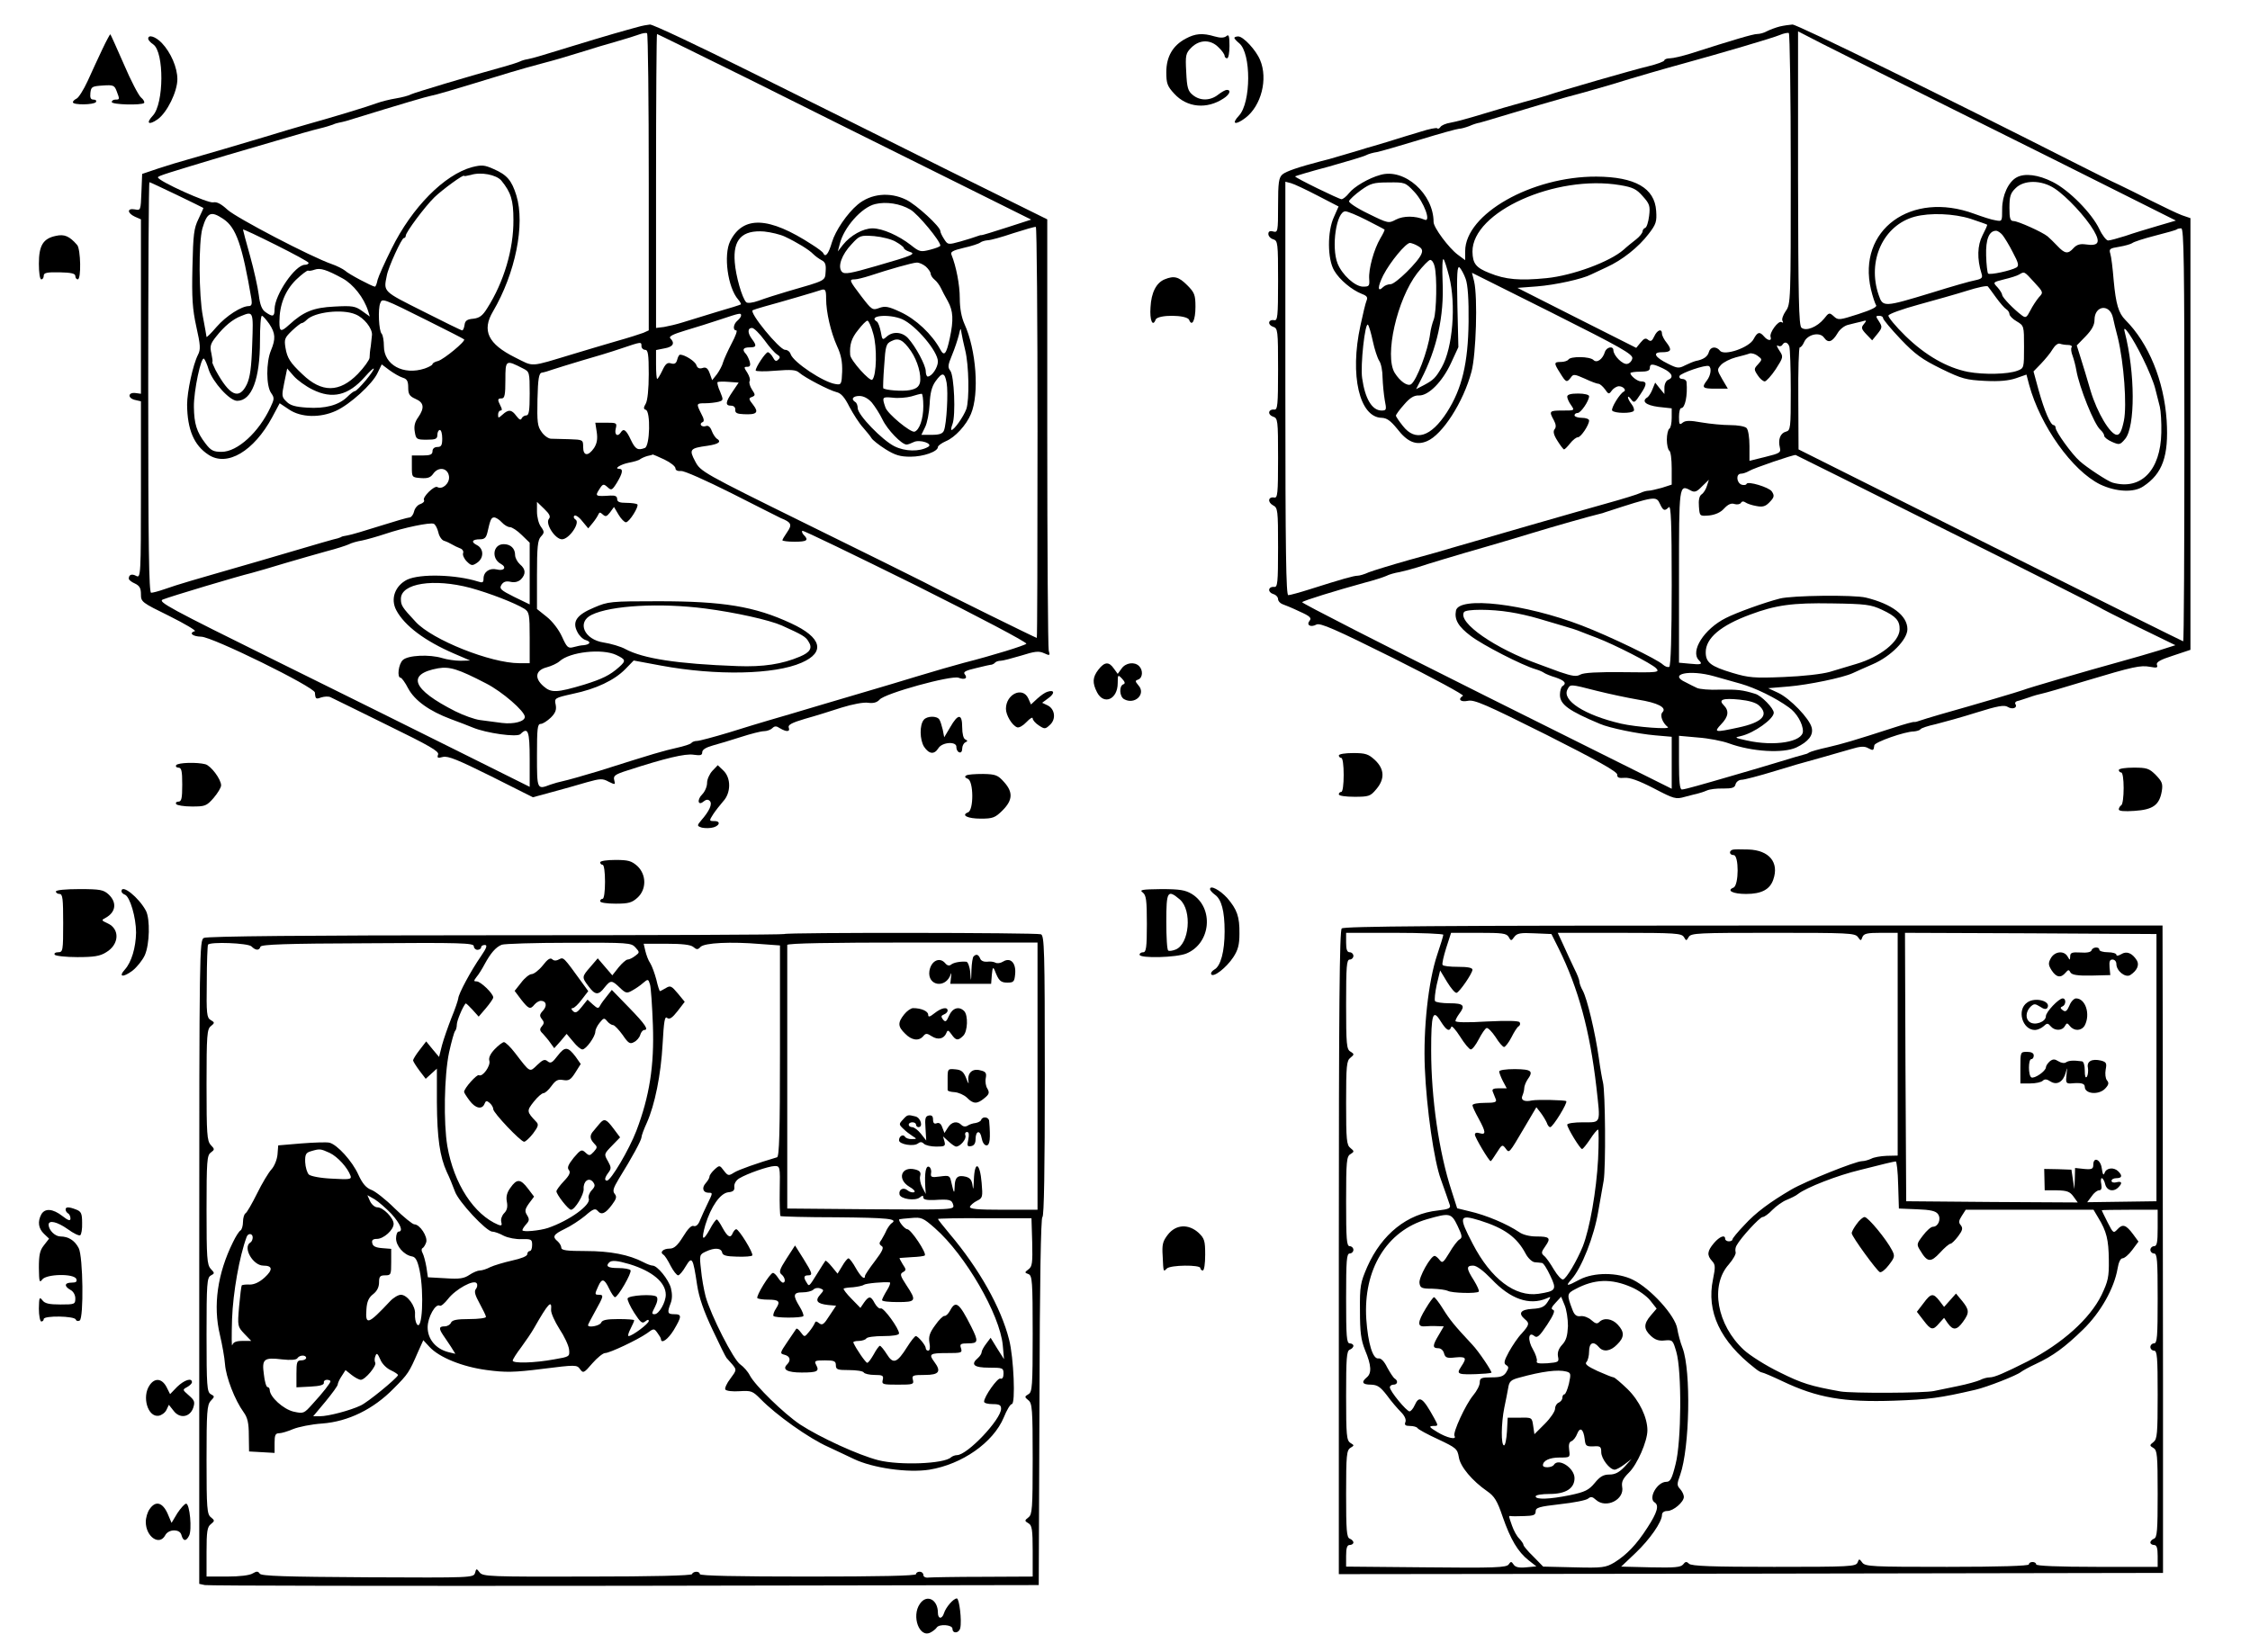 <?xml version="1.0" standalone="no"?>
<!DOCTYPE svg PUBLIC "-//W3C//DTD SVG 20010904//EN"
 "http://www.w3.org/TR/2001/REC-SVG-20010904/DTD/svg10.dtd">
<svg version="1.0" xmlns="http://www.w3.org/2000/svg"
 width="926pt" height="680pt" viewBox="0 0 926 680"
 preserveAspectRatio="xMidYMid meet">
<g transform="translate(0,680) scale(0.1,-0.1)"
fill="#000000" stroke="none">
<path d="M2625 6689 c-16 -4 -61 -17 -100 -28 -38 -11 -115 -34 -170 -51 -113
-35 -163 -50 -185 -54 -8 -1 -22 -5 -30 -9 -8 -4 -37 -13 -65 -21 -142 -39
-372 -108 -385 -115 -9 -5 -36 -12 -60 -16 -25 -4 -61 -13 -80 -20 -34 -13
-179 -57 -290 -88 -30 -8 -109 -32 -175 -52 -126 -38 -210 -62 -310 -91 -33
-9 -89 -26 -125 -38 l-65 -22 -3 -75 c-3 -75 -3 -76 -27 -71 -33 6 -32 -15 0
-30 l25 -11 0 -359 0 -359 -22 3 c-31 4 -34 -20 -4 -28 l26 -6 0 -364 c0 -353
-1 -364 -19 -355 -18 10 -31 6 -31 -11 0 -5 11 -14 25 -20 19 -9 25 -19 25
-44 0 -32 3 -34 117 -90 64 -32 111 -60 105 -62 -26 -8 -10 -22 26 -23 45 0
466 -207 468 -230 2 -27 4 -28 26 -20 13 4 30 5 38 1 8 -4 113 -55 232 -114
176 -86 216 -109 211 -122 -5 -14 -2 -16 20 -10 21 5 62 -12 199 -80 l171 -86
81 22 c45 12 108 30 142 40 54 15 64 16 89 2 27 -13 28 -13 23 6 -5 18 2 24
56 41 151 49 237 70 271 64 28 -4 35 -2 35 10 0 11 15 20 43 28 23 6 75 22
116 35 40 13 83 24 95 24 12 0 28 6 34 12 10 10 17 10 32 0 27 -16 43 -15 36
3 -4 11 13 20 67 36 40 11 107 32 150 46 45 14 92 23 110 20 21 -3 36 1 47 13
22 26 295 101 325 90 26 -10 39 -2 25 15 -7 9 5 15 48 25 31 8 60 14 64 14 3
1 10 4 14 9 4 4 14 7 23 7 8 0 46 10 83 21 57 18 73 20 95 10 24 -11 25 -10
19 11 -3 13 -6 417 -6 899 l0 876 -408 202 c-224 112 -587 293 -807 402 -220
110 -409 199 -420 198 -11 -1 -33 -5 -50 -10z m45 -640 l0 -609 -22 -10 c-13
-5 -63 -21 -113 -35 -49 -14 -128 -38 -175 -52 -186 -56 -160 -54 -241 -14
-110 55 -137 110 -90 189 92 157 133 358 96 478 -19 61 -38 84 -93 108 -38 17
-49 18 -89 8 -114 -31 -247 -165 -331 -335 -28 -56 -54 -114 -58 -129 -3 -16
-8 -28 -11 -28 -10 0 -109 52 -123 66 -9 7 -34 20 -55 27 -86 30 -390 189
-428 223 -27 25 -45 34 -59 31 -20 -6 -228 88 -228 103 0 6 44 19 280 90 36
10 128 38 205 60 77 23 158 46 180 51 22 5 47 13 55 16 8 4 20 7 25 8 6 1 19
4 30 7 253 78 327 99 346 103 29 6 74 19 329 97 36 11 97 28 135 38 39 10 108
30 155 45 47 15 114 35 150 45 36 10 76 23 90 28 14 5 28 8 33 5 4 -2 7 -279
7 -614z m417 423 c208 -104 553 -276 767 -382 l390 -194 -99 -32 c-55 -18
-102 -32 -105 -32 -3 1 -12 -2 -20 -5 -8 -3 -38 -13 -67 -21 -51 -14 -52 -14
-67 9 -9 14 -16 28 -16 34 0 18 -98 108 -141 129 -68 33 -145 25 -199 -20 -44
-37 -92 -108 -106 -155 -14 -48 -27 -65 -36 -45 -1 4 -22 20 -46 35 -178 116
-284 120 -337 14 -28 -57 -10 -191 33 -240 8 -9 13 -19 11 -20 -2 -2 -47 -16
-99 -31 -52 -16 -115 -35 -140 -43 -25 -8 -60 -16 -77 -19 l-33 -4 0 605 c0
333 2 605 4 605 2 0 174 -85 383 -188z m-1024 -415 c40 -49 50 -81 50 -162 1
-120 -39 -256 -108 -364 -19 -31 -32 -40 -57 -43 -25 -2 -34 -8 -36 -25 -2
-13 -6 -23 -10 -23 -4 0 -77 36 -162 79 -165 83 -162 79 -148 147 6 34 61 154
70 154 4 0 8 4 8 10 0 14 79 120 118 158 32 31 122 97 122 88 0 -2 12 0 28 4
41 13 104 1 125 -23z m-1336 -59 c60 -29 109 -53 110 -54 1 0 -8 -20 -20 -45
-19 -39 -22 -63 -25 -199 -3 -126 0 -172 16 -245 17 -75 18 -94 7 -115 -21
-41 -45 -153 -45 -206 1 -102 28 -167 88 -206 77 -51 187 15 262 154 l31 58
39 -26 c49 -33 128 -35 193 -5 57 26 150 110 171 156 l17 35 32 -24 c18 -13
42 -27 55 -31 17 -5 22 -14 22 -40 0 -27 5 -36 30 -47 35 -15 38 -37 11 -76
-14 -19 -18 -37 -14 -59 5 -31 7 -33 49 -33 37 0 44 3 44 20 0 11 5 20 10 20
6 0 10 -16 10 -35 0 -28 -4 -35 -20 -35 -12 0 -20 -7 -20 -17 0 -14 -9 -18
-42 -18 l-43 0 0 -45 c0 -45 0 -45 37 -48 28 -2 40 2 51 18 22 31 61 24 65
-12 3 -28 -28 -55 -48 -43 -12 8 -63 -42 -55 -54 3 -5 -4 -12 -15 -16 -11 -3
-23 -17 -26 -31 -3 -13 -12 -24 -18 -24 -7 0 -62 -16 -122 -35 -60 -19 -120
-37 -134 -39 -14 -2 -25 -5 -25 -6 0 -1 -7 -3 -15 -6 -18 -4 -50 -13 -325 -94
-116 -33 -241 -70 -280 -81 -38 -11 -88 -27 -110 -35 -23 -8 -46 -14 -53 -14
-9 0 -12 188 -12 845 0 465 2 845 5 845 3 0 53 -24 112 -52z m3020 -61 c31
-18 123 -129 123 -148 0 -4 -19 -11 -42 -17 -39 -10 -44 -9 -79 19 -50 39
-117 69 -158 69 -39 0 -91 -29 -122 -68 l-21 -27 8 30 c16 68 90 152 146 165
45 11 103 2 145 -23z m-2827 -39 c52 -35 77 -107 115 -330 3 -20 0 -28 -11
-28 -30 0 -93 -40 -133 -86 -22 -26 -41 -44 -41 -41 0 3 -7 41 -15 84 -17 87
-18 305 -2 363 20 67 35 73 87 38z m3350 -877 c0 -465 -1 -845 -3 -847 -2 -1
-364 177 -467 231 -25 13 -241 120 -481 238 -430 212 -436 216 -458 258 -26
49 -22 54 51 64 47 7 59 17 37 30 -5 4 -15 18 -20 32 -6 16 -15 23 -24 19 -8
-3 -17 -1 -20 4 -3 4 0 10 6 12 8 3 7 13 -5 35 -21 42 -21 43 17 43 17 0 42 3
54 6 20 6 21 7 7 41 -9 19 -13 37 -11 40 3 2 23 3 46 1 l41 -3 -25 -37 c-30
-44 -31 -58 -6 -58 11 0 18 -7 17 -17 -1 -13 8 -17 34 -18 55 -3 64 7 40 38
-19 24 -20 28 -5 33 14 6 14 9 0 30 -9 14 -13 29 -10 35 4 5 -1 21 -9 34 -15
23 -15 25 -1 25 12 0 15 6 10 23 -4 12 -11 26 -16 31 -16 17 -10 26 16 26 29
0 30 7 10 34 -19 25 -19 46 0 46 8 0 31 -23 51 -50 20 -28 43 -54 52 -59 13
-8 14 -13 5 -21 -8 -9 -14 -7 -22 9 -7 12 -16 21 -21 21 -9 0 -50 -61 -50 -75
0 -4 37 -5 81 -1 64 5 85 4 98 -8 24 -21 122 -72 153 -80 19 -4 34 -21 54 -61
16 -30 41 -69 56 -85 15 -17 31 -37 35 -44 4 -7 30 -28 57 -45 40 -25 61 -31
103 -31 53 0 113 21 113 40 0 5 15 16 33 24 37 15 84 66 103 112 35 83 22 264
-27 371 -12 27 -19 64 -19 105 0 56 -15 132 -34 179 -6 12 5 18 51 29 32 7 62
17 68 22 5 4 18 8 30 9 11 0 58 13 105 29 47 15 88 27 93 26 4 0 7 -381 7
-845z m-3000 697 c0 -5 -7 -8 -15 -8 -40 0 -124 -123 -125 -182 0 -32 -7 -34
-37 -13 -15 10 -23 30 -28 71 -4 31 -20 104 -36 161 -16 57 -29 105 -29 108 0
3 61 -26 135 -63 74 -37 135 -70 135 -74z m1960 108 c49 -23 100 -54 117 -72
8 -8 23 -19 34 -25 16 -8 19 -19 17 -46 -3 -40 5 -36 -158 -83 -41 -12 -94
-29 -118 -38 -25 -9 -46 -11 -51 -6 -17 17 -43 109 -47 164 -8 94 30 134 121
127 28 -3 66 -12 85 -21z m458 -22 c18 -10 32 -22 32 -25 0 -4 10 -11 22 -15
30 -9 17 -15 -136 -59 -107 -31 -130 -35 -141 -24 -19 21 -1 71 40 114 33 36
36 37 93 33 32 -3 73 -13 90 -24z m122 -101 c11 -10 20 -23 20 -29 0 -6 7 -18
16 -25 9 -7 20 -22 26 -34 5 -11 18 -36 29 -55 22 -40 24 -77 8 -152 -14 -65
-23 -77 -39 -47 -34 63 -101 126 -165 155 -49 23 -63 25 -87 16 -27 -10 -30
-8 -73 48 -50 66 -52 70 -27 70 9 0 37 7 62 15 78 26 174 53 192 54 10 1 27
-7 38 -16z m-2400 -49 c44 -24 88 -80 105 -134 l7 -23 -32 23 c-28 20 -40 22
-114 18 -86 -4 -127 -21 -186 -75 -34 -31 -40 -29 -40 12 0 70 23 128 68 173
24 23 47 40 50 38 4 -2 16 0 27 4 23 8 49 0 115 -36z m1990 -84 c0 -55 19
-137 45 -195 17 -36 22 -65 21 -105 -2 -52 -4 -55 -27 -51 -50 7 -174 90 -185
123 -3 10 -13 18 -23 18 -23 0 -150 155 -133 163 4 2 25 9 47 15 70 19 220 63
230 67 22 8 25 3 25 -35z m-1640 -90 c80 -40 147 -74 150 -77 8 -7 -83 -82
-107 -89 -13 -3 -23 -9 -23 -13 0 -4 -15 -12 -32 -18 -88 -29 -168 15 -168 92
0 22 -4 45 -9 51 -12 11 -16 103 -6 126 8 21 9 21 195 -72z m-297 26 c35 -14
69 -57 68 -84 -1 -9 -3 -30 -5 -47 -3 -16 -5 -38 -5 -48 -1 -9 -22 -39 -48
-66 -76 -78 -149 -78 -228 -2 -51 48 -63 67 -70 109 -6 36 -3 42 27 71 18 17
36 31 40 31 4 0 13 6 20 13 32 33 148 46 201 23z m-425 -123 c-3 -96 -9 -137
-22 -165 -32 -66 -71 -48 -129 59 -9 18 -15 33 -13 33 2 0 0 16 -4 35 -7 30
-4 40 20 70 33 42 68 71 102 84 51 21 51 20 46 -116z m2012 118 c0 -5 -7 -14
-15 -21 -17 -14 -20 -40 -5 -40 6 0 -3 -24 -19 -54 -15 -29 -31 -64 -35 -77
-3 -13 -15 -35 -25 -49 l-20 -25 -10 28 c-8 22 -16 27 -30 22 -13 -4 -21 0
-25 12 -5 16 -48 43 -67 43 -4 0 -9 -9 -12 -21 -4 -15 -11 -19 -25 -15 -15 5
-23 -1 -36 -29 -9 -19 -19 -35 -21 -35 -3 0 -5 27 -5 60 l0 59 35 7 c35 6 44
21 24 41 -8 8 10 17 63 33 40 12 105 32 143 45 81 27 85 28 85 16z m-1942 -34
c26 -39 27 -62 7 -110 -20 -48 -20 -146 1 -175 14 -20 13 -25 -3 -59 -48 -103
-136 -183 -201 -183 -33 0 -44 5 -66 34 -37 48 -47 82 -48 151 -1 65 30 212
42 198 4 -4 13 -24 19 -45 17 -51 86 -128 117 -128 60 0 94 89 94 248 0 56 3
102 8 102 4 0 17 -15 30 -33z m2605 19 c56 -25 147 -132 147 -174 0 -25 -25
-62 -42 -62 -4 0 -8 10 -8 22 0 24 -41 101 -73 136 -24 26 -63 29 -88 6 -17
-15 -18 -14 -24 20 -4 20 -11 39 -16 42 -40 25 50 33 104 10z m-119 -60 c16
-54 14 -171 -4 -189 -9 -10 -90 80 -91 102 -3 42 5 69 33 103 16 21 33 38 38
38 5 0 16 -24 24 -54z m378 -66 c16 -63 18 -206 5 -244 -12 -32 -50 -86 -61
-86 -3 0 -1 11 4 24 14 37 7 200 -9 220 -11 14 -10 23 7 64 11 26 23 63 28 82
7 31 8 32 11 10 2 -14 9 -45 15 -70z m-223 -5 c28 -41 44 -100 37 -131 -5 -17
-16 -25 -42 -30 -30 -6 -102 0 -109 8 -1 2 0 43 4 93 5 81 8 91 30 101 29 15
48 5 80 -41z m-1109 20 c0 -8 7 -15 15 -15 12 0 15 -18 15 -100 0 -62 -5 -108
-12 -121 -10 -17 -10 -23 0 -26 20 -7 17 -149 -4 -157 -29 -11 -39 -6 -58 34
-19 41 -30 48 -41 30 -13 -20 -27 -10 -21 15 6 24 4 25 -39 25 l-45 0 6 -39
c4 -28 1 -46 -11 -65 -24 -35 -45 -34 -45 4 0 30 -1 30 -57 32 -32 1 -66 2
-76 2 -11 1 -28 13 -38 28 -17 23 -19 41 -17 134 2 86 6 108 18 110 8 1 29 7
45 13 17 6 71 22 120 37 50 14 122 36 160 49 86 29 85 29 85 10z m-487 -92
c26 -13 27 -15 27 -103 0 -71 -3 -90 -14 -90 -8 0 -16 -6 -19 -12 -3 -9 -10
-6 -22 10 -19 26 -32 28 -57 5 -17 -15 -18 -15 -18 0 0 10 5 17 10 17 7 0 7 6
0 19 -13 26 -13 31 5 31 12 0 15 15 15 76 0 83 1 84 73 47z m-647 -48 c-21
-25 -41 -45 -45 -45 -5 0 -19 -11 -32 -24 -35 -34 -91 -49 -165 -44 -48 3 -70
9 -85 25 -20 19 -20 24 -9 78 l12 58 27 -31 c14 -16 49 -42 78 -56 81 -40 147
-24 214 52 47 53 51 43 5 -13z m2390 -11 c7 -39 0 -168 -11 -196 -5 -13 -18
-18 -50 -18 l-43 0 15 31 c9 17 17 60 19 95 2 46 9 73 24 94 28 39 38 38 46
-6z m-96 -96 c0 -53 -16 -98 -36 -105 -16 -5 -112 74 -120 100 -15 43 -13 44
30 40 22 -3 57 0 76 5 19 6 38 11 43 11 4 1 7 -23 7 -51z m-212 15 c13 -16 33
-47 44 -70 20 -42 79 -103 99 -103 6 0 19 5 29 10 25 13 84 -7 59 -20 -35 -20
-94 -19 -138 3 -50 25 -151 129 -151 157 0 10 -4 22 -10 25 -19 12 -10 25 17
25 17 0 36 -10 51 -27z m-853 -235 c25 -12 45 -28 45 -36 0 -8 9 -12 23 -11
12 2 103 -39 207 -91 102 -52 194 -98 204 -103 43 -17 47 -27 26 -57 -11 -16
-20 -31 -20 -34 0 -3 23 -6 50 -6 51 0 60 6 38 28 -6 6 -9 14 -6 17 3 3 213
-99 468 -225 254 -127 459 -235 454 -240 -9 -8 -134 -47 -259 -79 -38 -10
-124 -35 -190 -55 -66 -20 -142 -43 -170 -51 -27 -8 -126 -37 -220 -65 -93
-28 -192 -57 -220 -65 -27 -8 -101 -30 -164 -50 -63 -19 -123 -35 -132 -35
-10 0 -20 -4 -23 -8 -3 -5 -31 -14 -63 -21 -57 -13 -85 -21 -322 -96 -63 -19
-127 -37 -142 -40 -15 -3 -40 -10 -54 -15 -55 -21 -55 -21 -55 120 0 111 2
130 15 130 9 0 27 12 42 26 19 19 24 32 20 53 -6 27 -5 28 71 45 96 20 171 56
216 102 l34 35 113 -21 c227 -42 467 -37 578 12 99 43 83 104 -43 162 -150 70
-280 91 -546 91 -197 0 -207 -1 -265 -26 -72 -30 -91 -58 -69 -100 7 -15 23
-31 35 -34 23 -7 18 -18 -9 -21 -9 0 -28 -4 -42 -8 -22 -6 -27 -1 -47 43 -13
29 -40 64 -63 82 l-40 32 0 140 c0 115 3 144 16 158 15 16 15 20 0 41 -9 12
-16 40 -16 62 l0 40 30 -29 c22 -21 27 -32 19 -41 -16 -20 26 -84 54 -84 29 0
76 68 56 81 -7 4 -10 12 -5 16 4 4 19 -5 32 -22 l25 -30 19 23 c10 12 20 28
23 35 4 9 7 9 18 -1 11 -10 16 -9 30 9 l16 22 19 -32 c10 -17 24 -31 30 -31
14 0 55 66 47 74 -4 3 -24 6 -45 6 -28 0 -38 4 -38 16 0 11 -8 15 -27 14 -62
-4 -65 -3 -47 25 15 24 18 24 34 10 16 -15 19 -14 39 18 23 38 27 57 10 57
-24 0 4 18 38 25 21 4 43 10 48 15 6 4 19 10 30 13 11 2 21 5 22 6 1 0 23 -9
48 -21z m-670 -258 c10 -11 25 -20 34 -20 8 0 30 -14 48 -32 l33 -32 0 -127 0
-127 -64 31 c-56 28 -62 34 -52 50 8 12 18 16 37 12 17 -4 32 0 43 10 21 22
20 42 -4 62 -11 10 -20 27 -20 38 0 27 -18 45 -47 45 -44 0 -52 -59 -12 -81
26 -14 14 -31 -17 -23 -29 7 -54 -10 -54 -38 0 -16 -4 -18 -22 -12 -92 29
-238 33 -292 8 -50 -25 -70 -79 -45 -126 34 -64 118 -127 239 -179 l65 -28
-40 -1 c-22 0 -56 5 -75 11 -52 16 -141 12 -162 -8 -18 -16 -25 -73 -9 -73 4
0 19 -20 31 -44 27 -50 87 -93 175 -126 33 -12 74 -28 91 -35 55 -23 182 -41
196 -27 31 31 38 14 38 -103 l0 -114 -277 138 c-153 76 -498 248 -768 381
-437 216 -487 243 -465 252 32 13 313 97 364 109 22 6 85 24 140 41 56 16 133
39 171 49 39 10 79 23 90 28 11 6 36 13 55 16 19 4 62 16 95 27 77 26 183 48
200 42 7 -3 15 -19 19 -35 3 -16 14 -32 23 -35 10 -3 25 -10 33 -15 8 -5 23
-12 33 -16 10 -3 16 -12 13 -20 -3 -7 4 -23 15 -34 18 -18 23 -19 42 -6 29 19
29 58 0 73 -26 13 -20 24 13 24 18 0 25 7 30 28 12 54 16 62 28 62 7 0 21 -9
31 -20z m-129 -270 c80 -22 183 -62 222 -86 20 -13 22 -22 22 -119 l0 -105
-43 0 c-117 0 -358 96 -426 170 -57 61 -61 68 -61 95 0 64 135 85 286 45z
m967 -85 c123 -16 263 -47 315 -70 84 -38 98 -46 109 -65 18 -27 8 -45 -35
-63 -73 -31 -151 -43 -257 -39 -248 9 -388 31 -461 70 -17 10 -62 23 -89 27
-81 12 -112 84 -50 114 79 39 283 50 468 26z m-367 -191 c40 -19 41 -24 12
-50 -38 -34 -70 -49 -143 -72 -114 -34 -136 -35 -168 -7 -39 34 -33 66 13 78
19 5 43 16 53 25 43 39 175 53 233 26z m-536 -117 c67 -34 160 -115 160 -138
0 -19 -45 -31 -94 -25 -28 4 -69 9 -91 12 -22 3 -67 19 -101 36 -178 90 -203
153 -71 177 48 8 83 -3 197 -62z"/>
<path d="M7325 6691 c-16 -4 -40 -13 -52 -19 -12 -7 -30 -12 -41 -12 -17 0
-98 -24 -276 -81 -33 -10 -70 -19 -83 -19 -12 0 -23 -4 -23 -8 0 -5 -30 -16
-67 -25 -56 -13 -358 -100 -413 -119 -8 -3 -51 -15 -95 -27 -44 -12 -123 -35
-175 -51 -52 -16 -111 -32 -130 -35 -19 -3 -38 -11 -42 -18 -4 -6 -10 -9 -13
-5 -3 3 -34 -3 -68 -14 -34 -10 -96 -29 -137 -42 -41 -12 -79 -24 -85 -25 -18
-6 -29 -9 -90 -27 -33 -10 -62 -18 -65 -19 -3 -1 -18 -5 -35 -9 -88 -23 -142
-41 -157 -54 -15 -13 -18 -33 -18 -128 0 -107 -1 -112 -20 -107 -14 4 -20 0
-20 -10 0 -9 9 -19 20 -22 19 -6 20 -15 20 -171 0 -148 -2 -165 -16 -162 -25
4 -28 -19 -5 -27 20 -6 21 -14 21 -175 0 -149 -2 -168 -16 -166 -25 2 -28 -21
-5 -29 20 -6 21 -14 21 -171 0 -148 -2 -165 -16 -162 -25 4 -28 -19 -5 -32 20
-10 21 -19 21 -174 0 -146 -2 -164 -16 -162 -25 2 -28 -21 -5 -29 12 -3 21
-13 21 -21 0 -8 8 -17 18 -21 9 -3 41 -16 70 -30 43 -19 51 -27 42 -38 -15
-18 4 -29 28 -16 15 8 77 -19 316 -138 164 -82 293 -152 287 -155 -23 -15 -10
-27 20 -21 26 6 72 -14 324 -140 208 -105 292 -152 291 -164 -1 -12 7 -15 30
-13 21 2 58 -11 120 -43 84 -44 91 -46 129 -35 22 6 47 12 55 14 8 2 24 7 35
12 11 5 41 9 67 8 37 0 48 3 51 18 3 10 14 18 25 18 10 0 72 16 137 36 65 20
123 37 129 38 12 3 103 29 183 52 39 12 57 13 72 4 21 -11 22 -10 25 12 1 13
126 57 163 57 12 1 24 5 27 9 3 5 31 14 63 21 32 8 108 29 168 48 86 27 114
32 128 23 19 -12 41 -4 32 11 -4 5 0 11 7 13 7 1 29 9 48 15 19 7 44 14 55 16
11 2 90 25 175 51 203 61 229 66 269 59 27 -5 33 -4 28 8 -4 11 13 21 66 38
l72 24 0 888 0 889 -35 12 c-19 7 -75 34 -125 59 -49 25 -110 55 -135 67 -25
11 -101 49 -170 84 -544 276 -1154 576 -1173 575 -12 -1 -35 -4 -52 -8z m45
-588 c0 -545 0 -555 -21 -584 -11 -16 -17 -34 -13 -40 4 -7 3 -9 -4 -5 -13 8
-51 -44 -45 -61 6 -18 -12 -16 -27 2 -18 21 -27 19 -43 -11 -18 -35 -120 -70
-138 -48 -16 20 -40 17 -46 -5 -5 -19 -22 -31 -54 -37 -8 -2 -28 -10 -44 -18
-25 -13 -32 -13 -71 7 -53 26 -65 47 -25 47 39 0 43 9 21 38 -11 13 -20 31
-20 38 0 23 -20 16 -32 -11 -9 -19 -14 -22 -25 -14 -10 9 -17 6 -31 -11 l-18
-22 -244 123 -245 124 80 6 c77 6 189 31 223 49 10 5 38 18 64 30 64 29 131
82 173 137 31 40 34 51 31 95 -6 94 -87 140 -246 141 -266 1 -540 -154 -540
-307 l0 -37 -31 23 c-36 27 -99 111 -99 134 0 116 -120 223 -219 194 -48 -13
-109 -49 -129 -75 -11 -14 -25 -25 -31 -25 -10 0 -191 88 -191 94 0 1 62 20
138 40 75 21 145 42 154 47 9 5 30 11 45 13 15 3 95 26 177 51 81 25 154 45
161 45 8 0 26 5 42 11 15 7 35 13 43 14 8 2 69 20 135 40 66 20 167 50 225 66
58 15 137 38 175 49 113 35 235 70 305 89 153 42 367 105 395 117 16 7 33 10
37 8 4 -3 8 -255 8 -561z m400 381 c96 -48 402 -201 680 -339 l505 -253 -75
-22 c-41 -12 -101 -30 -132 -41 -32 -10 -64 -19 -72 -19 -7 0 -24 21 -36 47
-31 65 -124 160 -192 194 -59 30 -115 37 -148 19 -34 -18 -60 -74 -60 -130 0
-52 0 -52 -27 -47 -16 2 -55 15 -88 27 -260 96 -482 -67 -425 -311 7 -30 17
-59 21 -65 6 -7 -17 -19 -73 -37 -78 -25 -83 -26 -101 -9 -18 16 -20 16 -40
-10 -28 -34 -74 -53 -93 -37 -11 9 -13 124 -14 615 l0 605 97 -50 c54 -27 177
-89 273 -137z m-2348 -489 l87 -45 -19 -43 c-28 -60 -27 -174 1 -221 22 -38
73 -80 114 -96 21 -8 25 -14 19 -28 -4 -9 -15 -55 -25 -102 -45 -205 -4 -379
88 -380 21 -1 36 -12 63 -45 42 -55 79 -70 123 -51 63 26 150 161 183 286 19
71 26 305 11 371 l-9 36 332 -166 c281 -141 330 -169 328 -186 -2 -11 -11 -21
-21 -23 -18 -4 -56 33 -57 56 0 19 -28 14 -35 -7 -9 -30 -33 -47 -47 -33 -15
15 -94 16 -103 2 -3 -5 -17 -10 -31 -10 -29 0 -30 -4 -3 -46 24 -39 27 -40 44
-18 10 15 15 14 58 -5 25 -12 50 -21 56 -21 5 0 17 -10 26 -22 15 -22 17 -22
29 -5 7 9 20 17 29 17 17 0 32 -16 20 -22 -16 -7 -54 -69 -48 -78 8 -12 82
-13 89 -1 3 4 -1 17 -9 27 -8 10 -15 23 -15 28 0 6 6 2 13 -8 12 -16 15 -15
39 22 27 40 27 52 1 52 -14 0 -43 23 -43 34 0 3 18 6 40 6 29 0 40 4 40 15 0
19 11 19 55 -2 37 -18 45 -37 20 -47 -8 -3 -15 -17 -15 -32 l0 -26 -19 23 -19
24 -11 -27 c-5 -14 -15 -29 -20 -33 -27 -16 -9 -33 44 -40 l55 -6 0 -39 c0
-21 -4 -42 -10 -45 -5 -3 -10 -24 -10 -45 0 -21 5 -42 10 -45 6 -3 10 -36 10
-73 l0 -67 -40 -13 c-22 -6 -47 -12 -55 -12 -8 0 -23 -4 -33 -9 -9 -5 -73 -25
-142 -44 -108 -30 -496 -142 -630 -181 -25 -8 -106 -31 -180 -51 -74 -21 -149
-44 -167 -51 -17 -8 -38 -14 -46 -14 -15 0 -65 -14 -197 -56 -41 -13 -81 -24
-88 -24 -9 0 -12 178 -12 851 l0 851 23 -6 c12 -3 61 -26 109 -51z m398 16
c41 -43 72 -129 42 -115 -38 16 -86 16 -117 0 -30 -16 -32 -16 -113 24 -48 23
-82 46 -80 52 3 7 24 27 49 45 39 28 52 32 113 32 68 1 70 0 106 -38z m847 27
c53 -9 68 -16 94 -46 28 -31 31 -40 26 -81 -3 -25 -10 -47 -16 -49 -6 -2 -11
-9 -11 -15 -1 -7 -12 -21 -26 -32 -14 -11 -38 -30 -52 -43 -57 -50 -209 -106
-317 -117 -111 -11 -169 -6 -235 21 -56 22 -69 39 -70 88 -1 164 342 318 607
274z m1789 -14 c50 -33 128 -117 161 -173 29 -50 20 -65 -34 -57 -22 3 -36 -1
-49 -15 -23 -26 -36 -24 -67 9 -14 15 -32 32 -40 39 -22 18 -122 63 -140 63
-14 0 -17 11 -17 55 0 46 4 60 25 80 34 35 107 35 161 -1z m-2832 -130 c39
-20 72 -37 74 -39 2 -1 -6 -18 -17 -36 -27 -46 -49 -127 -46 -167 2 -29 0 -32
-25 -32 -33 0 -86 48 -105 95 -27 68 -5 215 32 215 9 0 48 -16 87 -36z m2487
5 c35 -12 65 -22 67 -24 2 -1 -7 -21 -19 -44 -21 -41 -23 -96 -4 -157 6 -18 1
-22 -27 -28 -18 -3 -98 -26 -178 -51 -197 -60 -201 -60 -218 -10 -49 141 19
288 148 323 63 17 162 13 231 -9z m879 -889 c0 -467 -2 -850 -5 -850 -2 0
-360 178 -794 395 l-789 395 -1 210 c-1 116 2 210 6 210 5 0 13 10 18 22 14
32 65 43 82 18 17 -24 34 -18 56 19 9 16 29 31 44 34 16 4 39 10 53 13 23 7
24 6 11 -10 -12 -14 -11 -20 10 -42 l24 -25 22 27 c20 25 20 29 6 51 -14 21
-14 23 1 23 9 0 16 -4 16 -10 0 -5 32 -44 72 -86 60 -63 88 -83 167 -122 86
-42 103 -46 181 -50 58 -3 98 1 127 11 l43 15 11 -42 c46 -169 177 -353 292
-410 65 -31 139 -35 178 -8 79 52 105 125 96 271 -11 164 -74 318 -170 414
-28 28 -39 65 -48 162 -4 50 -10 99 -14 111 -6 19 -2 22 36 28 24 4 48 11 54
15 5 5 48 19 95 31 47 12 87 23 89 26 2 2 10 4 18 4 11 0 13 -148 13 -850z
m-749 823 c8 -10 28 -42 43 -72 23 -43 26 -55 15 -62 -22 -13 -109 -32 -117
-25 -3 4 -7 37 -8 74 -2 67 12 102 41 102 7 0 18 -8 26 -17z m-2405 -46 c16
-9 20 -17 14 -32 -12 -32 -107 -125 -127 -125 -11 0 -24 -5 -31 -12 -23 -23
-23 1 1 49 29 56 93 133 110 133 7 -1 22 -6 33 -13z m128 -125 c29 -115 15
-293 -30 -373 -25 -44 -34 -53 -73 -74 l-33 -17 20 39 c65 125 96 261 89 406
-2 54 -1 94 4 90 4 -4 14 -36 23 -71z m-60 42 c11 -41 8 -187 -3 -218 -6 -15
-13 -42 -15 -59 -9 -70 -56 -194 -79 -209 -15 -9 -45 12 -67 47 -43 70 9 302
93 411 23 29 47 54 53 54 7 0 15 -12 18 -26z m128 -52 c9 -25 13 -85 12 -177
-2 -170 -27 -275 -89 -372 -66 -102 -130 -122 -181 -57 -16 20 -29 39 -29 43
0 4 15 25 34 46 24 28 41 38 61 37 39 -1 96 56 132 134 l30 65 -4 169 c-3 132
-1 167 9 159 6 -6 18 -27 25 -47z m2340 -14 c38 -41 38 -42 19 -62 -10 -12
-26 -36 -35 -54 -15 -29 -19 -32 -34 -21 -36 27 -81 74 -82 85 0 5 -9 20 -19
31 -20 21 -20 21 27 33 26 6 54 15 62 20 22 13 20 14 62 -32z m-157 -63 c16
-22 35 -44 42 -48 7 -4 13 -14 13 -20 0 -7 14 -21 30 -30 30 -18 30 -19 30
-105 0 -86 0 -88 -27 -98 -39 -15 -138 -17 -203 -5 -87 17 -176 68 -258 148
-41 40 -72 78 -70 84 2 7 58 27 124 45 65 18 155 43 199 57 44 14 82 22 86 18
3 -3 18 -24 34 -46z m481 -83 c3 -15 12 -52 20 -82 25 -104 38 -279 25 -342
-9 -43 -17 -58 -29 -58 -27 1 -81 91 -108 181 -13 46 -32 107 -41 136 l-16 51
37 38 c25 26 36 46 36 67 0 60 63 68 76 9z m-3046 -97 c7 -33 19 -69 26 -80 8
-11 14 -42 14 -70 1 -27 5 -69 9 -92 8 -40 7 -43 -13 -43 -39 0 -68 48 -80
133 -8 52 12 234 24 220 4 -4 13 -35 20 -68z m3169 -70 c22 -44 45 -100 51
-125 6 -25 15 -59 19 -75 4 -17 7 -64 6 -106 -3 -155 -83 -238 -200 -206 -18
4 -109 64 -136 89 -32 28 -99 121 -99 137 0 6 -4 11 -8 11 -13 0 -38 58 -62
144 l-21 77 31 32 c17 18 39 44 48 60 10 16 22 25 30 22 8 -3 23 -5 33 -5 11
0 18 -4 15 -9 -4 -5 -2 -21 4 -36 5 -14 12 -40 15 -58 12 -71 74 -225 99 -246
9 -8 16 -19 16 -25 0 -6 14 -17 32 -25 30 -13 33 -13 54 12 42 50 42 271 -2
442 -10 38 34 -26 75 -110z m-1455 49 c3 -9 6 -90 6 -181 0 -156 -1 -165 -20
-170 -23 -6 -33 -32 -25 -65 5 -21 1 -24 -60 -39 l-65 -16 0 61 c0 35 -5 67
-12 74 -7 7 -37 12 -67 12 -30 0 -83 5 -118 11 -49 9 -67 8 -78 -1 -13 -11
-15 -7 -15 24 0 20 4 36 9 36 16 0 27 51 22 108 -1 6 -8 12 -17 12 -9 0 -14 5
-12 12 4 12 108 48 121 41 12 -7 8 -38 -8 -59 -23 -30 -18 -34 35 -34 l51 0
-23 39 c-22 38 -22 40 -5 59 10 11 38 25 61 31 24 6 50 13 57 16 8 2 23 -2 33
-10 19 -14 19 -15 1 -35 -17 -18 -17 -21 -1 -45 9 -14 22 -25 29 -25 6 0 27
23 45 50 32 50 32 51 15 77 -10 15 -13 24 -6 20 6 -4 14 -3 18 3 9 15 22 12
29 -6z m651 -759 c341 -170 622 -312 625 -315 3 -3 74 -39 159 -81 l154 -75
-69 -22 c-38 -12 -109 -32 -159 -46 -145 -40 -378 -108 -400 -117 -19 -7 -184
-56 -340 -100 -38 -11 -77 -23 -85 -26 -8 -3 -18 -6 -22 -5 -4 1 -40 -9 -80
-22 -176 -57 -212 -67 -275 -82 -37 -8 -72 -18 -78 -22 -5 -4 -14 -7 -20 -8
-5 -1 -57 -16 -115 -34 -58 -17 -143 -43 -190 -56 -47 -14 -108 -31 -136 -39
-28 -8 -56 -15 -62 -15 -9 0 -12 33 -12 110 l0 111 78 -7 c42 -3 100 -14 127
-24 96 -35 224 -42 278 -17 50 24 71 51 63 82 -9 37 -89 120 -138 143 l-41 19
84 7 c82 7 223 36 264 55 11 5 48 22 83 37 74 32 142 101 142 144 0 56 -64
104 -171 130 -50 12 -304 9 -354 -4 -63 -16 -179 -58 -222 -80 -90 -45 -148
-137 -111 -174 17 -17 9 -19 -39 -14 l-43 4 0 354 c0 379 0 381 48 355 16 -9
25 -6 47 17 l28 27 -8 -25 c-4 -14 -14 -30 -22 -35 -10 -7 -13 -25 -11 -50 3
-40 3 -40 42 -37 25 3 47 12 62 29 16 17 29 23 43 18 10 -3 22 -1 26 5 4 7 11
7 18 2 7 -5 27 -12 45 -15 25 -5 37 -2 52 13 22 22 24 29 12 47 -11 17 -100
44 -104 31 -2 -5 -11 -6 -21 -3 -21 9 -23 45 -2 45 8 0 23 5 33 11 19 12 184
68 192 66 3 -1 284 -141 625 -312z m-1183 110 c13 -28 19 -30 36 -13 9 9 12
-62 12 -319 0 -212 -4 -334 -10 -338 -6 -3 -17 1 -26 9 -21 21 -219 117 -334
161 -234 90 -507 122 -518 61 -7 -36 9 -65 61 -104 50 -38 212 -121 267 -137
14 -4 30 -11 35 -15 6 -4 27 -13 48 -19 37 -13 46 -24 27 -36 -5 -3 -10 -19
-10 -35 0 -40 36 -66 165 -120 39 -17 157 -41 226 -47 l69 -6 0 -107 0 -107
-764 381 c-420 210 -761 384 -757 387 6 7 140 48 256 80 39 10 79 23 90 28 11
6 36 13 55 16 19 4 53 13 75 20 42 14 161 50 280 84 39 11 122 36 185 55 95
29 243 71 285 81 6 1 15 4 20 6 209 68 211 68 227 34z m913 -435 c58 -27 74
-45 73 -82 -2 -50 -80 -112 -178 -141 -30 -9 -80 -24 -110 -33 -32 -9 -111
-18 -190 -21 -121 -5 -143 -3 -210 17 -90 27 -110 43 -110 85 0 58 61 110 183
155 104 39 174 49 337 46 139 -2 160 -5 205 -26z m-1530 -10 c33 -5 85 -17
115 -26 30 -9 78 -23 105 -31 28 -8 59 -18 70 -23 11 -4 40 -16 65 -25 74 -28
228 -107 246 -126 15 -17 9 -18 -138 -16 -103 1 -160 -2 -174 -10 -16 -9 -32
-7 -85 11 -35 13 -73 27 -84 31 -182 65 -336 172 -310 215 8 13 112 13 190 0z
m840 -264 c28 -8 77 -22 110 -31 59 -17 142 -57 197 -97 32 -22 58 -67 58 -98
0 -44 -117 -64 -232 -38 -50 11 -51 12 -23 18 53 12 135 70 135 96 0 18 -51
71 -77 78 -52 16 -72 18 -144 17 -43 -2 -85 2 -95 7 -11 5 -31 15 -46 23 -75
34 15 54 117 25z m-483 -60 c52 -13 128 -29 169 -36 82 -13 120 -33 101 -52
-12 -12 0 -44 22 -61 14 -11 -131 0 -192 14 -151 35 -245 96 -221 141 12 22 8
23 121 -6z m667 -60 c43 -39 14 -70 -85 -91 -97 -21 -102 -20 -71 13 31 32 34
56 11 79 -23 23 -4 30 65 23 38 -4 67 -12 80 -24z"/>
<path d="M6450 5167 c0 -7 7 -23 16 -35 15 -22 15 -22 -35 -22 -55 0 -57 -2
-36 -40 9 -17 10 -29 3 -37 -7 -9 -4 -23 12 -48 12 -19 24 -35 27 -35 3 0 14
11 25 25 11 14 25 25 32 25 12 0 46 50 46 69 0 6 -13 11 -30 11 -16 0 -30 5
-30 10 0 6 6 10 13 10 13 0 47 50 47 69 0 6 -19 11 -45 11 -30 0 -45 -4 -45
-13z"/>
<path d="M422 6599 c-17 -35 -44 -95 -61 -132 -17 -37 -38 -70 -46 -73 -8 -4
-15 -10 -15 -15 0 -12 87 -11 95 1 3 6 -1 10 -10 10 -12 0 -15 7 -13 28 3 25
7 27 51 30 43 3 48 1 57 -23 13 -34 13 -35 -5 -35 -8 0 -15 -4 -15 -10 0 -11
122 -14 133 -4 3 4 -2 14 -13 23 -10 9 -42 70 -70 136 -29 66 -54 122 -56 124
-1 1 -16 -26 -32 -60z"/>
<path d="M4880 6641 c-53 -28 -80 -74 -80 -138 0 -46 4 -58 33 -89 52 -57 134
-65 203 -19 25 16 32 35 13 35 -6 0 -22 -9 -36 -20 -32 -25 -74 -26 -104 -1
-20 16 -24 30 -27 94 -4 70 -2 78 21 101 34 34 80 34 112 1 14 -13 25 -29 25
-35 0 -5 5 -10 10 -10 6 0 10 23 10 51 0 42 -3 49 -13 40 -9 -7 -24 -8 -48 -1
-50 15 -80 12 -119 -9z"/>
<path d="M610 6641 c0 -6 9 -16 21 -24 45 -32 44 -244 -2 -293 -30 -32 -17
-41 20 -15 39 28 81 114 81 165 0 48 -27 110 -64 149 -26 27 -56 36 -56 18z"/>
<path d="M5080 6644 c0 -3 9 -13 20 -22 50 -41 49 -245 -1 -298 -33 -35 -15
-41 27 -9 65 50 93 160 60 238 -17 41 -69 97 -90 97 -9 0 -16 -3 -16 -6z"/>
<path d="M230 5829 c-53 -11 -70 -40 -70 -115 0 -36 4 -64 10 -64 6 0 10 7 10
15 0 12 13 15 65 14 48 -1 65 -5 65 -15 0 -8 5 -14 10 -14 15 0 12 123 -2 141
-32 37 -53 46 -88 38z"/>
<path d="M4793 5650 c-34 -14 -55 -54 -58 -115 -4 -53 9 -83 21 -51 8 22 130
21 138 -1 12 -30 26 0 26 54 0 49 -4 59 -34 89 -35 35 -54 40 -93 24z"/>
<path d="M4521 4044 c-25 -32 -26 -55 -6 -94 28 -54 85 -29 85 38 0 35 1 36
18 18 12 -13 14 -20 5 -23 -18 -7 -16 -50 3 -61 44 -25 92 21 59 57 -14 17
-14 19 0 24 18 7 20 38 3 55 -19 19 -55 14 -72 -10 l-16 -22 -16 22 c-20 29
-38 28 -63 -4z"/>
<path d="M4310 3952 c-8 -2 -27 -15 -41 -28 l-26 -24 -11 25 c-23 50 -92 18
-92 -43 0 -26 25 -68 46 -76 8 -3 25 7 39 22 14 15 25 21 25 15 0 -7 11 -20
25 -29 24 -16 27 -16 46 2 26 23 21 65 -9 80 l-23 11 27 20 c27 20 23 35 -6
25z"/>
<path d="M3802 3837 c-18 -21 -17 -82 1 -111 21 -31 42 -33 59 -6 16 26 77 29
74 4 0 -9 5 -19 12 -21 7 -3 12 4 12 15 0 11 6 23 13 26 10 5 10 7 0 12 -8 3
-13 24 -13 50 0 57 -17 57 -49 1 l-25 -42 -6 31 c-4 17 -10 36 -14 42 -10 16
-51 15 -64 -1z"/>
<path d="M5510 3690 c0 -5 5 -10 10 -10 6 0 10 -30 10 -70 0 -40 -4 -70 -10
-70 -5 0 -10 -4 -10 -10 0 -6 28 -10 64 -10 59 0 66 2 90 31 36 42 34 83 -5
120 -27 25 -39 29 -90 29 -33 0 -59 -4 -59 -10z"/>
<path d="M725 3650 c-3 -5 1 -10 9 -10 13 0 16 -13 16 -70 0 -57 -3 -70 -16
-70 -8 0 -12 -4 -9 -10 3 -5 32 -10 65 -10 54 0 60 2 89 35 17 20 31 43 31 52
0 25 -42 81 -65 87 -34 9 -113 7 -120 -4z"/>
<path d="M2932 3627 c-12 -13 -22 -35 -22 -50 0 -15 -9 -36 -20 -47 -23 -23
-17 -49 6 -29 10 8 18 9 25 2 12 -12 -1 -41 -35 -80 -17 -20 -17 -23 -3 -28 8
-4 28 -5 43 -3 33 4 45 28 14 28 -22 0 -22 1 -5 28 10 15 28 38 41 53 33 35
33 97 1 127 l-23 22 -22 -23z"/>
<path d="M8720 3630 c0 -5 5 -10 10 -10 6 0 10 -28 10 -64 0 -36 -4 -68 -10
-71 -5 -3 -10 -11 -10 -17 0 -7 23 -9 65 -6 76 5 102 24 112 81 5 31 1 40 -25
67 -27 27 -37 30 -91 30 -34 0 -61 -4 -61 -10z"/>
<path d="M3977 3608 c-8 -5 -6 -9 6 -14 24 -9 25 -129 1 -138 -30 -12 -2 -26
53 -26 49 0 59 4 89 34 42 42 44 75 6 117 -25 28 -34 32 -86 33 -32 0 -63 -2
-69 -6z"/>
<path d="M7130 3302 c-16 -6 -12 -22 5 -22 22 0 22 -125 -1 -134 -30 -12 -2
-26 52 -26 63 0 98 18 112 59 25 71 -17 121 -102 124 -31 1 -61 1 -66 -1z"/>
<path d="M2470 3250 c0 -5 5 -10 10 -10 6 0 10 -30 10 -70 0 -40 -4 -70 -10
-70 -5 0 -10 -4 -10 -10 0 -6 28 -10 64 -10 53 0 67 4 90 25 37 34 37 94 -1
130 -24 21 -37 25 -90 25 -35 0 -63 -4 -63 -10z"/>
<path d="M4980 3140 c0 -5 9 -15 20 -23 27 -19 40 -67 40 -151 0 -82 -16 -143
-42 -157 -10 -6 -16 -14 -13 -20 9 -14 62 27 91 71 19 29 25 51 25 96 1 71
-10 100 -50 147 -30 33 -71 55 -71 37z"/>
<path d="M230 3130 c0 -5 7 -10 15 -10 13 0 15 -20 15 -120 0 -114 -1 -120
-21 -120 -11 0 -17 -4 -14 -10 3 -5 45 -10 93 -10 69 0 94 4 119 20 54 32 57
96 6 119 -26 12 -27 13 -8 23 42 23 47 63 12 96 -21 19 -34 22 -120 22 -58 0
-97 -4 -97 -10z"/>
<path d="M500 3131 c0 -5 6 -11 14 -14 21 -8 46 -94 46 -156 -1 -62 -19 -122
-46 -152 -28 -31 -8 -34 31 -5 19 15 42 44 51 64 20 45 22 148 5 182 -29 55
-101 113 -101 81z"/>
<path d="M4703 3126 c14 -11 17 -30 17 -130 0 -96 -3 -116 -15 -116 -8 0 -15
-4 -15 -10 0 -16 153 -12 193 5 101 42 114 188 22 245 -27 16 -49 20 -126 20
-80 -1 -91 -3 -76 -14z m153 -29 c51 -45 39 -184 -18 -206 -13 -5 -26 -7 -30
-4 -5 2 -8 56 -8 119 0 126 5 134 56 91z"/>
<path d="M5522 2978 c-9 -9 -12 -319 -12 -1335 l0 -1323 1696 2 1696 3 0 790
c-1 435 -1 1034 -1 1333 l-1 542 -1683 0 c-1296 0 -1686 -3 -1695 -12z m418
-26 c0 -4 -11 -41 -25 -82 -37 -110 -58 -307 -51 -467 7 -167 38 -383 66 -458
14 -40 32 -90 37 -106 4 -13 -6 -17 -49 -22 -126 -13 -231 -97 -291 -232 -28
-65 -31 -79 -30 -180 0 -89 4 -120 21 -163 26 -62 28 -95 7 -112 -24 -20 -18
-30 18 -30 26 -1 38 -9 65 -44 18 -25 44 -55 58 -69 15 -15 22 -31 18 -41 -5
-12 0 -16 19 -16 14 0 28 -4 31 -9 3 -5 41 -26 85 -46 74 -35 79 -39 85 -74 6
-39 55 -97 117 -140 29 -20 41 -39 63 -104 33 -95 63 -145 107 -180 l32 -25
-42 -4 c-31 -3 -45 1 -52 12 -9 13 -11 13 -20 0 -9 -13 -57 -15 -340 -12
l-329 3 0 44 c0 33 4 45 15 45 8 0 15 5 15 10 0 6 -7 13 -15 16 -13 5 -15 35
-15 185 0 159 2 179 18 189 16 10 16 10 0 20 -16 10 -18 30 -18 194 0 154 2
185 15 190 8 3 15 10 15 16 0 5 -7 10 -15 10 -13 0 -15 27 -15 185 0 158 2
185 15 185 8 0 15 7 15 15 0 8 -7 15 -15 15 -13 0 -15 27 -15 185 0 165 2 185
18 194 16 10 16 12 0 25 -16 12 -18 33 -18 186 0 153 2 174 18 186 16 13 16
15 0 25 -16 9 -18 29 -18 194 0 158 2 185 15 185 8 0 15 7 15 15 0 8 -7 15
-15 15 -11 0 -15 11 -15 40 l0 40 200 0 c110 0 200 -4 200 -8z m269 -9 c9 -17
11 -17 23 0 11 15 25 18 83 15 l70 -3 30 -60 c81 -164 128 -337 155 -570 17
-154 21 -145 -55 -145 -36 0 -65 -4 -65 -10 0 -13 53 -100 61 -100 4 0 18 18
33 40 14 22 29 40 33 40 3 0 3 -55 0 -122 -7 -130 -34 -285 -63 -359 -24 -59
-67 -132 -81 -136 -6 -2 -23 16 -38 41 -14 24 -32 50 -40 56 -13 11 -12 16 5
40 24 34 18 40 -38 40 -26 0 -55 7 -70 18 -49 33 -135 70 -206 86 l-49 12 -23
72 c-52 158 -84 382 -84 577 0 152 7 173 39 121 24 -38 36 -45 44 -23 2 6 18
-12 36 -40 18 -29 38 -53 44 -53 7 0 21 19 33 42 12 23 26 44 32 46 6 2 22
-15 37 -37 14 -23 30 -41 35 -41 5 0 19 18 30 39 11 22 24 43 30 46 6 4 8 11
4 17 -4 6 -51 7 -135 3 -79 -5 -129 -4 -129 2 0 5 7 18 15 29 27 35 19 44 -39
44 -30 0 -57 4 -60 9 -3 5 0 35 7 68 l14 58 29 -48 c16 -26 33 -46 39 -44 13
5 64 79 65 95 0 8 -18 12 -59 12 -33 0 -62 3 -64 8 -3 4 4 35 15 70 l20 62
113 0 c98 0 115 -2 124 -17z m721 0 c10 -17 10 -17 20 0 10 16 38 17 347 17
308 0 337 -1 349 -17 12 -17 13 -17 19 0 6 14 20 17 76 17 l69 0 0 -459 0
-458 -45 -1 c-25 -1 -54 -6 -64 -12 -11 -5 -28 -10 -38 -10 -26 0 -233 -83
-291 -117 -87 -51 -147 -95 -194 -147 -27 -28 -48 -54 -48 -58 0 -5 -7 -8 -15
-8 -8 0 -15 5 -15 10 0 19 -23 10 -46 -17 -28 -33 -30 -50 -8 -74 14 -15 14
-25 4 -75 -28 -133 29 -255 172 -366 12 -10 25 -18 30 -18 4 0 42 -16 84 -36
143 -68 251 -87 459 -80 142 5 189 11 335 45 48 11 170 59 187 73 8 6 35 21
61 33 71 33 120 69 195 142 72 70 128 169 142 251 4 25 12 42 20 42 8 0 26 15
40 34 l26 35 -22 30 c-29 39 -43 44 -64 21 -17 -18 -18 -17 -41 28 -13 26 -24
48 -24 50 0 1 52 2 115 2 l115 0 0 -75 c0 -60 -3 -75 -15 -75 -8 0 -15 -7 -15
-15 0 -8 7 -15 15 -15 13 0 15 -27 15 -185 0 -158 -2 -185 -15 -185 -8 0 -15
-7 -15 -15 0 -8 7 -15 15 -15 13 0 15 -27 15 -181 0 -161 -2 -183 -17 -195
-17 -13 -17 -15 0 -25 15 -9 17 -29 17 -188 0 -150 -2 -180 -15 -185 -8 -3
-15 -10 -15 -16 0 -5 7 -10 15 -10 11 0 15 -12 15 -45 l0 -45 -250 0 c-160 0
-250 4 -250 10 0 6 -7 10 -15 10 -8 0 -15 -4 -15 -10 0 -6 -119 -10 -336 -10
-309 0 -338 1 -350 18 -12 16 -13 16 -19 0 -7 -17 -32 -18 -344 -18 -256 0
-340 3 -350 13 -10 10 -15 9 -24 -3 -10 -12 -35 -14 -133 -12 l-122 3 59 56
c59 56 109 128 109 157 0 10 9 16 22 16 25 0 68 37 68 58 0 9 -7 23 -15 32
-14 15 -14 21 0 59 39 112 45 426 10 521 -10 25 -19 61 -22 80 -8 54 -110 166
-183 202 -63 31 -160 31 -218 1 -54 -29 -61 -29 -35 0 42 46 94 178 111 282 7
39 17 95 22 125 9 54 7 366 -3 405 -3 11 -11 56 -17 100 -15 106 -48 244 -66
277 -8 14 -14 31 -14 38 0 6 -9 30 -21 53 -11 23 -31 66 -44 95 l-24 52 254 0
c231 0 255 -2 265 -17z m1945 -538 l0 -550 -142 -2 -143 -2 18 24 c9 14 23 25
31 25 9 0 12 8 9 25 -3 14 -2 25 2 25 4 0 11 -11 14 -25 7 -27 34 -33 54 -13
18 18 15 27 -8 21 -11 -3 -20 0 -20 6 0 6 9 11 20 11 23 0 26 10 8 28 -18 18
-48 15 -56 -5 -5 -14 -8 -9 -12 17 -5 38 -35 50 -35 15 0 -17 -6 -20 -38 -17
l-37 4 -1 -44 -2 -43 -6 40 -6 40 -56 2 -56 1 1 -44 1 -44 50 0 c42 -1 53 -5
68 -25 l18 -25 -353 2 -353 3 -3 553 -2 552 517 -2 518 -3 0 -550z m-1063
-482 l3 -98 74 -3 c56 -2 78 -7 87 -20 14 -20 1 -52 -21 -52 -8 0 -26 -16 -41
-36 -26 -34 -27 -37 -11 -62 29 -49 43 -50 81 -9 18 20 38 37 43 37 5 0 19 14
32 31 18 24 20 33 11 45 -10 11 -9 19 4 39 l16 25 263 0 263 0 19 -32 c35 -57
43 -91 44 -174 1 -71 -3 -88 -30 -145 -48 -98 -162 -200 -304 -273 -97 -49
-137 -66 -156 -66 -11 0 -29 -5 -40 -11 -11 -5 -52 -17 -92 -25 -40 -8 -83
-17 -97 -20 -38 -9 -339 -10 -385 -2 -123 22 -159 33 -251 79 -56 27 -122 69
-147 92 -111 103 -140 265 -62 352 18 21 31 44 28 51 -2 7 -1 19 4 27 18 33
96 117 107 117 7 0 25 13 40 29 16 16 42 35 60 42 17 7 38 17 46 24 35 27 163
77 256 99 98 25 132 33 146 35 4 0 9 -43 10 -96z m-1813 -170 c19 -40 20 -48
8 -55 -8 -4 -27 -29 -42 -55 -25 -41 -29 -44 -40 -30 -7 9 -16 17 -21 17 -16
0 -66 -89 -62 -112 3 -20 9 -23 53 -23 28 -1 56 -5 64 -9 15 -9 119 -12 127
-3 3 3 -6 23 -20 46 -32 50 -32 61 -3 61 14 0 41 -20 75 -55 78 -83 156 -110
227 -80 19 9 19 8 4 -15 -13 -20 -26 -26 -63 -28 -48 -3 -59 -18 -31 -42 21
-17 19 -24 -12 -59 -16 -16 -39 -51 -53 -76 -20 -37 -22 -47 -12 -54 12 -7 12
-12 1 -30 -11 -17 -24 -21 -61 -21 -42 0 -48 -3 -48 -21 0 -12 -12 -35 -27
-53 -31 -37 -85 -154 -77 -167 11 -18 -32 -8 -71 16 -33 20 -36 24 -17 25 22
0 22 0 4 33 -47 85 -61 94 -80 52 -6 -14 -16 -25 -21 -25 -12 0 -81 83 -81 99
0 6 7 11 15 11 17 0 20 16 5 25 -6 4 -19 24 -31 46 -12 25 -26 39 -36 37 -23
-4 -43 61 -50 162 -13 204 84 363 250 411 94 27 100 26 126 -28z m91 23 c102
-32 153 -69 189 -137 10 -19 27 -34 37 -35 11 -1 24 -2 30 -3 6 0 21 -24 34
-52 28 -58 24 -64 -48 -75 -96 -14 -196 61 -271 206 -59 113 -56 122 29 96z
m625 -275 c28 -12 62 -36 77 -55 l26 -33 -24 -28 c-30 -35 -30 -56 0 -84 17
-16 33 -22 57 -19 33 3 34 1 48 -47 23 -79 21 -370 -3 -462 -15 -61 -22 -73
-38 -73 -38 0 -76 -68 -48 -85 19 -12 10 -42 -29 -102 -46 -72 -86 -113 -137
-145 -36 -21 -48 -23 -166 -20 l-127 3 -40 41 c-23 22 -41 44 -41 48 0 5 -8
16 -17 26 -10 9 -23 33 -30 53 -15 43 -15 41 -5 40 4 -1 28 -1 55 0 38 1 47 4
47 19 0 16 14 20 101 30 55 6 107 16 115 23 11 9 18 8 32 -5 42 -38 119 1 108
54 -3 20 3 33 28 58 34 33 76 129 76 174 0 53 -33 122 -82 170 -27 26 -53 48
-57 48 -5 0 -34 12 -66 26 -41 19 -54 29 -46 37 6 6 11 26 11 44 0 36 18 44
40 18 18 -22 48 -18 75 10 31 30 31 52 3 82 -23 25 -57 30 -76 11 -9 -9 -16
-7 -33 8 -11 10 -31 18 -44 16 -16 -2 -25 4 -33 25 -24 63 -24 68 11 86 78 42
148 45 232 8z m-262 -160 c-2 -40 -7 -59 -24 -77 -14 -15 -20 -31 -17 -48 5
-23 2 -24 -44 -28 -35 -2 -47 0 -43 9 2 7 -5 29 -16 48 -23 39 -19 76 6 55 11
-9 21 -1 52 46 27 41 34 59 25 62 -10 3 -7 11 10 29 l23 25 14 -34 c8 -18 14
-57 14 -87z m-7 -187 c19 -5 20 -9 11 -50 -6 -24 -14 -44 -19 -44 -4 0 -8 -6
-8 -14 0 -8 -7 -16 -15 -20 -8 -3 -15 -14 -15 -25 0 -11 -19 -39 -42 -62 l-43
-43 -5 34 c-5 35 -5 35 -55 34 l-50 0 -3 -57 c-2 -31 -7 -57 -12 -57 -13 0
-12 90 1 155 6 28 13 64 16 81 4 27 11 34 46 43 94 26 159 34 193 25z m76
-279 c3 -27 6 -30 36 -29 28 2 32 -1 32 -24 0 -27 35 -72 55 -72 7 0 25 10 41
22 l29 22 -29 -32 c-22 -23 -39 -32 -62 -32 -25 0 -39 -8 -61 -35 -24 -29 -40
-37 -102 -50 -83 -17 -141 -19 -141 -5 0 6 26 10 58 10 66 0 102 23 102 65 0
42 -66 85 -85 55 -7 -12 -45 -14 -45 -2 0 19 27 32 68 32 44 0 44 0 40 31 -3
21 0 33 9 36 8 3 19 17 24 31 12 30 26 19 31 -23z"/>
<path d="M6170 2389 c0 -5 7 -23 15 -39 l16 -30 -32 0 c-24 0 -30 -4 -25 -15
3 -8 9 -22 12 -30 5 -12 -4 -15 -45 -15 -28 0 -51 -4 -51 -10 0 -5 11 -29 25
-54 30 -55 32 -69 5 -61 -13 4 -20 2 -20 -6 0 -11 58 -109 65 -109 2 0 13 16
25 35 21 33 23 35 36 18 16 -21 12 -26 81 91 l46 78 18 -23 c10 -13 21 -32 25
-41 3 -10 9 -18 14 -18 11 0 73 101 66 107 -5 5 -121 7 -141 3 -30 -7 -47 1
-40 18 4 9 8 24 8 32 0 8 6 24 13 35 26 36 18 43 -51 44 -38 0 -65 -4 -65 -10z"/>
<path d="M8608 2888 c-3 -8 -20 -11 -46 -9 -35 2 -42 -1 -42 -16 -1 -17 -1
-17 -11 0 -15 25 -53 21 -69 -8 -11 -20 -10 -28 4 -50 19 -29 38 -32 57 -9 11
13 14 13 20 1 6 -10 28 -14 86 -13 l78 2 -3 32 c-2 24 1 32 12 32 9 0 16 -8
16 -18 0 -29 37 -58 57 -46 28 18 39 42 27 61 -19 30 -42 39 -64 25 -12 -7
-20 -8 -20 -2 0 5 -16 10 -35 10 -19 0 -35 5 -35 10 0 14 -28 12 -32 -2z"/>
<path d="M8343 2673 c-44 -30 -20 -113 32 -113 10 0 26 7 35 15 15 14 18 14
30 0 16 -19 47 -19 58 1 8 14 10 14 21 0 18 -22 48 -20 61 3 24 46 3 111 -36
111 -8 0 -21 -13 -27 -29 -10 -23 -16 -28 -27 -20 -11 8 -12 12 -2 16 15 6 16
33 1 33 -16 0 -69 -56 -69 -73 0 -24 -46 -40 -67 -24 -18 13 -16 42 3 62 15
14 19 14 40 1 16 -11 25 -12 30 -5 17 28 -51 46 -83 22z"/>
<path d="M8315 2405 l0 -65 41 0 c22 0 45 5 51 11 8 8 17 7 32 -3 27 -17 53
-1 63 38 6 23 6 21 3 -9 -4 -34 -2 -38 18 -37 42 4 57 0 57 -14 0 -30 59 -35
85 -6 14 15 15 23 6 33 -6 8 -8 27 -5 44 5 26 3 31 -19 37 -38 9 -60 -3 -54
-30 2 -12 0 -29 -4 -36 -6 -8 -9 1 -9 25 0 22 -5 38 -12 38 -36 5 -54 3 -65
-4 -6 -5 -20 -3 -31 4 -16 10 -23 10 -36 0 -9 -8 -16 -19 -16 -25 -1 -16 -48
-48 -60 -41 -13 8 -13 75 0 75 6 0 10 7 10 15 0 10 -10 15 -28 15 -27 0 -27
-1 -27 -65z"/>
<path d="M7641 1761 c-12 -16 -21 -33 -20 -38 0 -13 105 -157 116 -160 6 -2
23 11 37 30 24 31 25 37 13 60 -23 45 -99 137 -113 137 -7 0 -22 -13 -33 -29z"/>
<path d="M7916 1435 l-27 -35 27 -35 c31 -41 39 -43 65 -12 l20 22 15 -22 c22
-31 38 -29 63 6 27 37 26 49 -4 86 l-25 30 -24 -27 -25 -28 -19 25 c-26 33
-35 32 -66 -10z"/>
<path d="M5868 1414 c-34 -56 -36 -76 -5 -74 12 1 35 2 50 1 l29 -1 -21 -36
c-26 -43 -26 -54 -2 -54 11 0 21 -9 24 -21 5 -18 12 -21 46 -17 45 4 49 -1 25
-37 -14 -21 -14 -26 -2 -30 11 -5 113 -1 126 4 5 2 -52 88 -79 116 -74 79 -93
103 -121 148 -16 26 -33 47 -36 47 -4 0 -19 -21 -34 -46z"/>
<path d="M3228 2955 c-2 -3 -537 -5 -1187 -5 -775 0 -1190 -4 -1202 -11 -18
-9 -19 -47 -19 -1334 l0 -1325 23 -5 c12 -3 789 -4 1727 -3 l1705 3 3 758 c1
493 6 757 12 757 7 0 10 202 10 579 0 525 -2 579 -16 585 -19 7 -1049 8 -1056
1z m-2193 -51 c17 -17 32 -18 37 -1 4 9 103 13 441 14 383 3 437 1 437 -12 0
-8 7 -15 15 -15 8 0 15 5 15 10 0 6 7 10 15 10 12 0 8 -12 -16 -47 -41 -59
-92 -154 -93 -173 -1 -8 -13 -44 -28 -80 -14 -36 -32 -87 -39 -113 l-12 -48
-27 32 -26 32 -27 -35 c-15 -19 -27 -39 -27 -43 0 -4 12 -23 26 -42 l26 -34
23 21 23 21 0 -138 c1 -149 12 -224 41 -288 11 -22 25 -58 33 -79 14 -42 130
-166 154 -166 8 0 29 -7 47 -17 18 -9 51 -15 74 -14 40 1 43 -1 43 -24 0 -14
-4 -25 -10 -25 -5 0 -10 -6 -10 -13 0 -8 -25 -18 -62 -26 -35 -8 -75 -20 -90
-27 -15 -8 -34 -14 -43 -14 -9 0 -28 -8 -43 -18 -22 -15 -41 -18 -99 -14 l-72
4 -6 41 c-4 23 -11 50 -16 59 -5 9 -5 18 0 20 4 2 11 12 15 24 7 23 -26 74
-49 74 -7 0 -44 30 -81 66 -37 37 -81 71 -96 76 -21 8 -36 25 -53 62 -25 56
-87 124 -119 132 -12 3 -64 1 -116 -3 l-95 -8 -3 -38 c-2 -21 -13 -48 -25 -61
-12 -13 -39 -58 -59 -99 -21 -42 -42 -79 -48 -82 -5 -3 -10 -19 -10 -35 0 -16
-5 -32 -10 -35 -6 -3 -20 -25 -31 -48 -64 -129 -83 -262 -54 -382 9 -38 19
-93 21 -121 4 -53 40 -147 77 -198 16 -22 21 -45 21 -95 l1 -66 53 -3 52 -3 0
40 c0 33 3 41 19 41 10 0 36 8 57 17 22 9 75 20 120 23 107 8 211 59 294 144
60 60 64 67 100 150 l22 49 25 -27 c40 -44 137 -83 237 -96 75 -10 111 -10
229 5 136 17 141 17 154 -1 13 -18 16 -17 51 24 20 23 44 42 52 42 19 0 133
54 172 81 28 21 30 21 43 3 8 -11 15 -22 15 -26 1 -22 29 -2 53 37 33 56 34
65 2 65 -28 0 -30 6 -15 45 7 18 7 39 1 63 -10 36 -56 92 -75 92 -6 0 -23 6
-38 14 -59 31 -137 46 -237 46 -79 0 -101 3 -101 14 0 7 -7 19 -15 26 -23 19
-18 28 29 51 24 11 62 36 84 54 33 29 42 32 52 20 15 -18 32 -11 59 26 18 24
20 33 11 44 -10 12 -6 24 16 61 57 92 93 159 94 172 0 7 10 34 22 60 33 74 58
197 65 325 5 92 9 115 18 107 10 -8 21 -1 43 27 l30 39 -28 34 c-26 31 -31 34
-49 23 -12 -7 -23 -13 -25 -13 -2 0 -9 21 -15 48 -7 26 -18 56 -25 67 -8 11
-16 34 -20 50 l-7 30 94 0 c64 0 99 -4 110 -13 14 -12 19 -12 30 0 17 17 125
22 245 12 l82 -6 0 -434 c0 -339 -3 -435 -12 -438 -81 -24 -158 -51 -177 -63
-22 -14 -25 -14 -42 8 -17 23 -18 23 -38 5 -12 -11 -21 -24 -21 -29 0 -6 -7
-18 -16 -28 -17 -19 -11 -39 12 -39 18 0 18 0 -5 -47 -10 -21 -24 -51 -30 -66
-7 -19 -17 -27 -26 -24 -9 4 -24 -11 -44 -44 -23 -37 -37 -49 -55 -49 -27 0
-42 -15 -26 -25 6 -3 19 -24 30 -46 11 -21 25 -39 31 -39 5 0 19 16 31 37 26
43 30 37 47 -77 8 -52 27 -107 64 -185 28 -60 54 -112 57 -115 3 -3 13 -15 24
-27 18 -22 18 -23 -8 -58 -15 -19 -24 -40 -21 -45 4 -6 30 -9 58 -7 49 3 54 1
87 -32 63 -65 199 -162 278 -197 42 -20 90 -42 106 -50 77 -37 222 -58 311
-44 135 22 263 112 306 215 12 30 27 55 33 55 16 0 8 192 -11 265 -33 132
-124 293 -245 436 -26 31 -48 59 -48 61 0 2 87 4 193 3 l192 0 3 -99 c2 -85 0
-100 -15 -111 -17 -13 -17 -14 0 -20 15 -7 17 -28 17 -246 0 -216 -2 -239 -17
-248 -17 -10 -17 -12 -1 -25 16 -12 18 -36 18 -241 0 -205 -2 -229 -17 -241
-17 -13 -17 -15 0 -25 14 -8 17 -26 17 -114 l0 -105 -202 -1 c-112 0 -213 -2
-225 -3 -14 -2 -23 3 -23 11 0 7 -7 13 -15 13 -8 0 -15 -4 -15 -10 0 -7 -155
-10 -445 -10 -290 0 -445 3 -445 10 0 13 -27 13 -32 0 -2 -6 -161 -10 -432
-10 -400 -1 -429 0 -442 17 -13 17 -14 17 -19 -2 -6 -20 -14 -20 -442 -18
-340 2 -438 5 -444 15 -7 10 -12 11 -29 1 -12 -8 -54 -13 -105 -13 l-85 0 0
101 c0 85 3 104 18 115 16 13 16 15 0 28 -16 12 -18 36 -18 236 0 198 2 226
17 243 17 18 17 19 0 28 -15 9 -17 33 -17 244 0 211 2 235 17 244 17 9 17 10
0 28 -15 17 -17 45 -17 243 0 200 2 224 17 235 17 13 17 14 0 32 -15 17 -17
45 -17 248 0 205 2 229 18 241 16 13 16 15 -1 25 -16 9 -18 26 -16 157 0 81 3
150 5 153 8 13 165 7 179 -7z m1580 -4 c18 -20 18 -21 -1 -35 -10 -8 -24 -15
-31 -15 -6 0 -23 -15 -37 -32 l-26 -33 -30 35 -30 35 -30 -35 c-36 -41 -36
-43 -8 -80 27 -37 41 -38 66 -5 25 31 30 31 63 -1 24 -23 29 -24 50 -12 13 7
34 21 45 31 21 18 22 17 29 -5 4 -13 9 -88 12 -168 6 -167 -14 -293 -68 -435
-30 -78 -105 -205 -121 -205 -12 0 -9 13 6 33 12 16 12 22 -2 47 -17 29 -16
30 17 64 l33 34 -27 36 c-30 40 -38 43 -57 21 -7 -9 -19 -22 -25 -30 -17 -18
-16 -33 2 -52 14 -14 14 -17 -1 -34 -16 -17 -19 -18 -34 -4 -16 15 -20 13 -49
-21 -22 -28 -28 -41 -20 -50 8 -10 3 -22 -20 -46 -17 -18 -31 -37 -31 -42 0
-13 49 -76 60 -76 16 0 54 63 52 86 -2 31 21 49 38 29 10 -13 10 -19 -5 -35
-10 -11 -15 -26 -12 -34 10 -26 -80 -91 -168 -121 -33 -11 -105 -18 -105 -9 0
4 7 15 16 25 13 14 13 21 3 37 -10 16 -9 24 8 48 l21 28 -25 33 c-31 41 -46
41 -72 4 -15 -20 -19 -38 -15 -58 4 -21 1 -35 -11 -47 -9 -9 -15 -25 -12 -36
4 -14 1 -17 -12 -12 -100 42 -183 168 -210 324 -16 96 -13 289 7 385 10 45 21
85 25 89 4 4 7 16 7 26 0 16 24 73 36 87 2 2 14 -10 28 -25 l26 -29 30 35 c16
19 30 39 30 44 0 16 -52 66 -68 66 -13 0 -13 2 -1 18 8 9 23 33 33 52 25 46
46 71 71 81 11 4 135 8 276 8 244 1 257 0 274 -19z m1655 -530 l0 -550 -141 0
c-108 0 -140 3 -137 13 3 6 15 17 29 24 23 11 24 16 19 74 -7 84 -29 93 -32
12 -1 -35 -3 -45 -5 -26 -3 25 -10 34 -28 39 -33 8 -45 -2 -46 -39 -1 -34 -3
-31 -14 17 -6 27 -8 28 -46 23 -36 -5 -40 -3 -37 15 2 12 -3 23 -9 25 -13 5
-18 -25 -15 -82 l2 -30 -14 27 c-8 15 -12 36 -9 47 4 15 -1 22 -21 27 -57 14
-75 -40 -24 -71 18 -10 27 -20 20 -23 -7 -2 -19 1 -27 8 -17 14 -37 4 -33 -17
4 -19 65 -28 84 -12 11 9 14 8 14 -1 0 -8 15 -11 43 -10 65 4 74 2 80 -20 5
-20 2 -20 -339 -18 l-344 3 0 538 c0 295 0 542 0 547 0 7 178 10 515 10 l515
0 0 -550z m-2913 -316 c33 -16 74 -61 86 -95 4 -14 -5 -15 -76 -11 -48 2 -88
10 -96 17 -7 7 -14 30 -15 51 -1 32 3 39 24 45 37 11 39 10 77 -7z m1852 -154
c-1 -56 1 -103 3 -106 3 -2 107 -5 232 -5 208 -2 254 -6 226 -24 -6 -4 -15
-17 -21 -28 -5 -12 -15 -30 -21 -40 -11 -14 -10 -19 0 -26 11 -6 4 -21 -27
-62 -23 -30 -41 -57 -41 -61 0 -19 -17 -5 -38 32 -12 22 -26 40 -30 40 -4 0
-16 -14 -26 -32 l-19 -31 -23 28 c-13 16 -25 27 -27 25 -2 -3 -17 -25 -32 -50
-36 -58 -35 -57 -45 -40 -14 21 -12 30 5 30 21 0 19 8 -19 69 l-34 54 -35 -54
c-29 -45 -32 -56 -21 -65 15 -12 19 -34 6 -34 -4 0 -13 9 -20 20 -7 11 -16 20
-21 20 -12 0 -71 -96 -64 -104 4 -3 23 -6 43 -6 46 0 53 -7 34 -36 -9 -13 -13
-27 -11 -31 6 -9 114 -9 123 -1 3 3 -4 21 -15 39 -29 47 -27 59 12 59 18 0 38
5 44 11 7 7 19 9 29 5 16 -6 15 -8 -1 -26 -22 -25 -12 -37 33 -42 l33 -3 -28
-42 c-22 -35 -29 -40 -42 -30 -11 9 -15 9 -18 0 -3 -7 -13 -23 -23 -35 -19
-23 -19 -23 -34 -3 -8 11 -16 18 -19 15 -2 -3 -18 -27 -36 -53 -32 -47 -32
-49 -12 -54 23 -6 27 -23 10 -40 -21 -21 2 -33 60 -33 65 0 74 5 60 31 -9 17
-6 19 36 19 38 0 45 -3 45 -20 0 -18 7 -20 54 -20 30 0 58 -4 61 -10 3 -5 23
-10 45 -10 33 0 37 -3 33 -20 -5 -19 0 -20 62 -20 62 0 67 1 62 20 -5 18 0 20
49 20 59 0 69 14 39 54 -24 32 -18 36 51 36 61 0 65 1 59 20 -6 17 -2 20 29
20 42 0 44 7 13 69 -50 99 -64 109 -87 66 -7 -13 -17 -23 -23 -22 -5 1 -23
-16 -38 -38 -23 -31 -28 -47 -24 -72 4 -20 2 -33 -5 -33 -5 0 -10 4 -10 10 0
12 -32 50 -41 50 -4 0 -20 -20 -35 -44 -42 -67 -58 -73 -84 -31 -12 19 -25 35
-29 35 -3 0 -15 -16 -25 -35 -11 -19 -22 -35 -27 -35 -6 0 -45 56 -57 83 -2 4
8 7 22 7 13 0 28 5 31 10 3 6 35 10 71 10 38 0 64 4 64 11 0 20 -63 107 -75
103 -6 -3 -17 7 -25 21 -16 31 -24 31 -44 3 l-15 -22 -37 38 c-20 20 -34 39
-32 41 2 3 20 5 39 6 18 2 39 6 44 10 8 6 83 13 107 10 4 -1 -1 -16 -12 -33
-11 -18 -20 -36 -20 -40 0 -5 29 -8 65 -8 76 0 78 5 35 70 -25 38 -27 46 -14
53 14 8 14 11 -1 33 -8 13 -14 25 -13 25 2 1 24 2 51 4 26 1 50 4 53 7 9 9
-57 108 -72 108 -11 0 -41 38 -32 41 2 1 23 3 48 5 42 4 49 1 98 -42 125 -110
267 -355 279 -482 l5 -57 -28 44 -27 44 -18 -24 c-10 -13 -19 -29 -19 -35 0
-6 -7 -17 -15 -24 -32 -27 -17 -40 45 -40 57 0 60 -1 60 -25 0 -15 -5 -23 -13
-20 -11 5 -67 -74 -67 -95 0 -6 16 -10 35 -10 28 0 35 -4 35 -19 0 -44 -138
-190 -181 -191 -8 0 -19 -4 -25 -9 -28 -27 -211 -34 -299 -12 -82 21 -239 93
-322 147 -67 45 -185 160 -207 202 -8 16 -26 36 -39 45 -28 18 -122 204 -143
280 -7 27 -16 76 -19 111 -7 60 -6 62 20 74 36 17 63 15 67 -4 2 -12 17 -16
61 -17 33 -1 61 1 63 5 6 9 -55 108 -66 108 -4 0 -10 -7 -14 -15 -9 -24 -21
-18 -42 20 -10 19 -21 35 -24 35 -4 0 -17 -18 -29 -41 -29 -52 -36 -44 -18 19
23 75 61 130 94 134 21 2 27 8 25 23 -1 12 7 26 20 34 33 20 119 50 146 51 22
0 23 -2 21 -100z m-1598 -97 c37 -41 50 -73 29 -73 -5 0 -10 -13 -10 -28 0
-31 32 -68 65 -74 15 -2 23 -16 32 -58 19 -93 11 -256 -12 -220 -5 8 -8 26 -7
41 3 32 -32 79 -58 79 -11 0 -31 -12 -45 -27 -90 -96 -102 -100 -97 -33 2 31
9 48 27 62 17 13 25 30 25 49 0 24 4 29 25 29 24 0 25 3 25 54 l0 55 -37 3
c-27 2 -39 8 -41 21 -3 12 3 17 19 17 28 0 69 37 69 62 0 24 -43 68 -67 68
-10 0 -23 11 -30 25 l-11 25 30 -17 c16 -10 47 -37 69 -60z m-571 -97 c0 -8
-4 -18 -10 -21 -32 -20 11 -95 54 -95 38 0 40 -17 5 -49 -21 -19 -42 -29 -61
-29 -15 1 -30 -1 -33 -3 -2 -3 -7 -42 -11 -87 -7 -81 -6 -83 21 -112 l29 -30
-36 0 c-26 0 -38 -5 -42 -17 -3 -10 -3 38 -1 107 4 109 30 257 60 338 6 17 25
15 25 -2z m1551 -110 c94 -29 149 -75 149 -126 0 -31 -28 -80 -46 -80 -13 0
-12 4 2 31 10 20 12 35 6 41 -12 12 -114 6 -119 -7 -2 -6 10 -32 27 -59 26
-40 33 -46 45 -36 10 8 15 9 15 2 0 -11 -68 -62 -83 -62 -4 0 -1 13 8 30 8 16
15 31 15 35 0 3 -29 5 -65 5 -49 0 -67 -4 -71 -15 -6 -13 -54 -22 -54 -10 0 3
14 29 30 58 34 61 36 67 15 67 -18 0 -18 2 -3 35 15 34 25 32 45 -10 9 -19 20
-35 24 -35 12 0 70 100 64 111 -4 5 -26 9 -51 9 -41 0 -53 7 -37 23 10 10 33
8 84 -7z m-633 -103 c-7 -9 -3 -25 16 -59 14 -26 26 -50 26 -55 0 -5 -31 -9
-69 -9 -52 0 -70 -4 -75 -15 -3 -8 -15 -15 -26 -15 -23 0 -25 -8 -7 -35 8 -11
22 -33 33 -49 l18 -29 -29 7 c-51 13 -85 53 -85 102 0 42 33 100 50 89 5 -3
20 10 34 28 31 40 107 82 118 64 4 -6 2 -17 -4 -24z m310 -85 c-1 -13 15 -48
34 -78 20 -30 38 -68 40 -85 3 -30 2 -30 -62 -41 -81 -15 -170 -17 -170 -5 0
5 16 30 35 55 19 26 43 61 53 79 58 102 74 119 70 75z m-659 -249 c17 -8 30
-17 29 -20 -7 -15 -125 -112 -154 -125 -42 -20 -132 -44 -167 -44 l-28 0 51
61 c27 33 50 64 50 70 0 5 7 21 16 34 l16 25 25 -20 c14 -11 31 -20 38 -20 18
0 67 59 59 71 -3 6 -3 18 1 27 5 14 9 11 20 -14 7 -18 26 -37 44 -45z m-349
51 c0 -5 -9 -10 -20 -10 -18 0 -20 -7 -20 -55 l0 -56 58 3 c39 2 56 7 55 16
-2 6 4 12 12 12 8 0 15 -3 15 -6 0 -7 -29 -45 -75 -95 -34 -38 -36 -39 -77
-30 -42 10 -97 60 -98 89 0 6 -4 12 -9 12 -5 0 -12 23 -15 52 -9 64 0 71 75
62 36 -4 59 -2 63 5 9 14 36 14 36 1z"/>
<path d="M2234 2826 c-16 -20 -37 -36 -46 -36 -9 0 -29 -16 -43 -35 l-27 -34
27 -36 c31 -39 37 -42 55 -20 7 8 18 15 26 15 22 0 27 -20 9 -40 -15 -16 -15
-22 -5 -35 10 -12 10 -18 0 -30 -10 -11 -9 -18 4 -30 8 -9 23 -26 31 -38 l16
-22 26 29 25 30 27 -32 c14 -18 31 -32 38 -32 15 0 53 53 53 73 0 8 8 25 18
37 16 20 19 21 31 6 7 -9 19 -16 25 -16 6 -1 23 -19 39 -41 23 -34 30 -38 46
-29 11 5 23 19 26 30 3 11 11 20 16 20 20 0 6 22 -62 92 l-71 73 -19 -24 c-11
-13 -24 -31 -29 -40 -7 -14 -11 -13 -30 4 l-22 20 -24 -30 c-18 -23 -26 -27
-36 -17 -8 8 -8 12 -1 12 6 0 23 16 37 35 l27 35 -24 33 c-79 109 -77 107 -96
98 -12 -7 -22 -6 -28 0 -8 8 -20 0 -39 -25z"/>
<path d="M2036 2481 c-18 -19 -26 -36 -22 -48 6 -20 -28 -68 -43 -59 -8 5 -61
-54 -61 -69 0 -3 10 -19 22 -35 24 -33 52 -39 62 -14 5 13 9 14 21 4 8 -7 15
-18 15 -26 0 -15 113 -134 127 -134 6 0 22 15 37 34 21 28 24 37 13 48 -40 42
-40 45 -10 83 15 19 33 35 40 35 6 0 21 13 33 30 17 23 26 28 48 24 23 -4 31
1 50 31 l22 35 -21 30 c-32 42 -44 43 -74 4 -22 -29 -29 -33 -41 -23 -12 10
-20 7 -43 -15 -32 -31 -28 -33 -91 49 -19 25 -40 45 -46 45 -5 0 -23 -13 -38
-29z"/>
<path d="M4007 2863 c-4 -3 -8 -29 -9 -57 -1 -50 -2 -51 -5 -8 -2 23 -10 43
-16 43 -24 2 -52 -3 -63 -12 -7 -6 -16 -4 -24 6 -23 27 -58 10 -65 -32 -9 -62
68 -74 88 -13 2 8 3 3 1 -12 l-3 -28 84 0 84 0 3 38 c3 30 5 33 12 17 16 -42
24 -50 52 -50 26 0 29 4 32 36 4 45 -19 69 -49 51 -11 -7 -25 -9 -32 -5 -7 4
-22 6 -35 4 -13 -1 -25 4 -28 13 -7 17 -16 20 -27 9z"/>
<path d="M3721 2624 c-27 -34 -26 -50 4 -79 27 -28 57 -32 75 -10 10 12 15 12
35 -1 25 -16 50 -11 60 14 5 13 8 12 21 -6 18 -26 27 -27 48 -6 19 18 21 85 4
102 -21 21 -48 13 -62 -19 -11 -25 -15 -28 -25 -16 -9 12 -8 16 4 21 8 3 15
10 15 16 0 16 -25 12 -54 -11 -20 -16 -26 -17 -26 -6 0 14 -28 27 -62 27 -9 0
-26 -12 -37 -26z"/>
<path d="M3900 2361 c0 -23 0 -44 0 -48 0 -5 13 -8 29 -9 15 -1 38 -11 50 -22
26 -27 42 -28 72 -3 20 16 22 23 13 39 -7 10 -10 30 -7 44 4 21 0 27 -23 32
-33 9 -54 -12 -48 -47 2 -12 -2 -6 -9 13 -11 28 -20 36 -45 38 -31 3 -32 2
-32 -37z"/>
<path d="M3716 2191 c-17 -18 -17 -20 2 -38 10 -10 27 -23 38 -30 18 -11 18
-12 -3 -12 -12 -1 -25 4 -28 9 -8 13 -25 3 -25 -14 0 -17 61 -27 78 -13 9 7
16 7 24 -1 7 -7 30 -12 51 -12 35 0 39 2 34 21 l-6 21 23 -21 c12 -11 26 -21
31 -21 17 0 44 32 38 46 -3 8 0 14 7 14 8 0 9 -10 5 -31 -6 -26 -4 -30 12 -27
12 2 18 12 18 28 0 36 19 40 25 5 3 -17 11 -30 20 -30 14 0 17 28 11 100 -1
17 -27 21 -33 5 -1 -5 -12 -11 -23 -13 -11 -1 -26 -6 -33 -11 -8 -5 -18 -4
-25 3 -18 18 -41 13 -56 -11 l-14 -22 -9 23 c-5 15 -13 21 -23 17 -10 -4 -15
1 -15 15 0 14 -5 19 -17 17 -15 -3 -17 -12 -14 -53 l3 -50 -22 28 c-12 15 -28
27 -36 27 -8 0 -14 5 -14 10 0 6 7 10 15 10 8 0 15 -4 15 -10 0 -5 5 -10 10
-10 20 0 10 38 -12 44 -32 8 -33 8 -52 -13z"/>
<path d="M270 1821 c0 -6 5 -13 10 -16 6 -3 10 -13 10 -21 0 -11 -9 -9 -33 10
-40 31 -72 33 -87 7 -16 -30 -12 -58 11 -80 l21 -20 -21 -27 c-17 -21 -21 -40
-21 -93 1 -57 2 -64 14 -48 18 23 131 25 140 2 4 -11 -1 -15 -19 -15 -30 0
-32 -15 -5 -30 12 -6 20 -21 20 -35 0 -24 -3 -25 -61 -25 -47 0 -65 4 -75 18
-12 15 -13 10 -14 -35 0 -29 5 -53 10 -53 6 0 10 5 10 10 0 15 127 13 132 -2
2 -6 9 -8 16 -4 17 10 14 263 -4 298 -16 31 -42 48 -75 48 -22 0 -48 25 -49
48 0 21 35 13 79 -18 23 -17 46 -28 51 -25 5 3 9 26 8 51 0 39 -4 47 -25 55
-31 12 -43 11 -43 0z"/>
<path d="M4806 1717 c-21 -27 -24 -41 -21 -87 3 -69 3 -66 17 -52 15 15 138
16 138 2 0 -5 5 -10 10 -10 6 0 10 28 10 65 0 57 -3 67 -27 90 -42 38 -94 35
-127 -8z"/>
<path d="M616 1098 c-33 -47 -8 -133 37 -126 12 2 26 12 32 24 l10 21 19 -24
c25 -34 67 -28 81 11 8 25 6 31 -18 52 -26 23 -27 23 -7 34 11 6 20 15 20 20
0 20 -32 9 -61 -19 l-29 -30 -15 30 c-19 35 -48 38 -69 7z"/>
<path d="M616 588 c-9 -12 -16 -36 -16 -53 0 -61 56 -100 80 -55 6 12 21 20
36 20 17 0 28 -7 31 -20 7 -25 19 -26 31 -2 13 23 3 132 -12 132 -6 0 -22 -18
-36 -39 l-24 -40 -17 40 c-21 45 -49 52 -73 17z"/>
<path d="M3786 198 c-36 -51 -2 -143 44 -118 10 5 22 15 25 20 10 16 65 12 65
-5 0 -21 27 -19 32 3 7 30 -4 122 -14 122 -14 0 -46 -37 -53 -61 -8 -25 -25
-24 -25 2 0 55 -46 78 -74 37z"/>
</g>
</svg>

